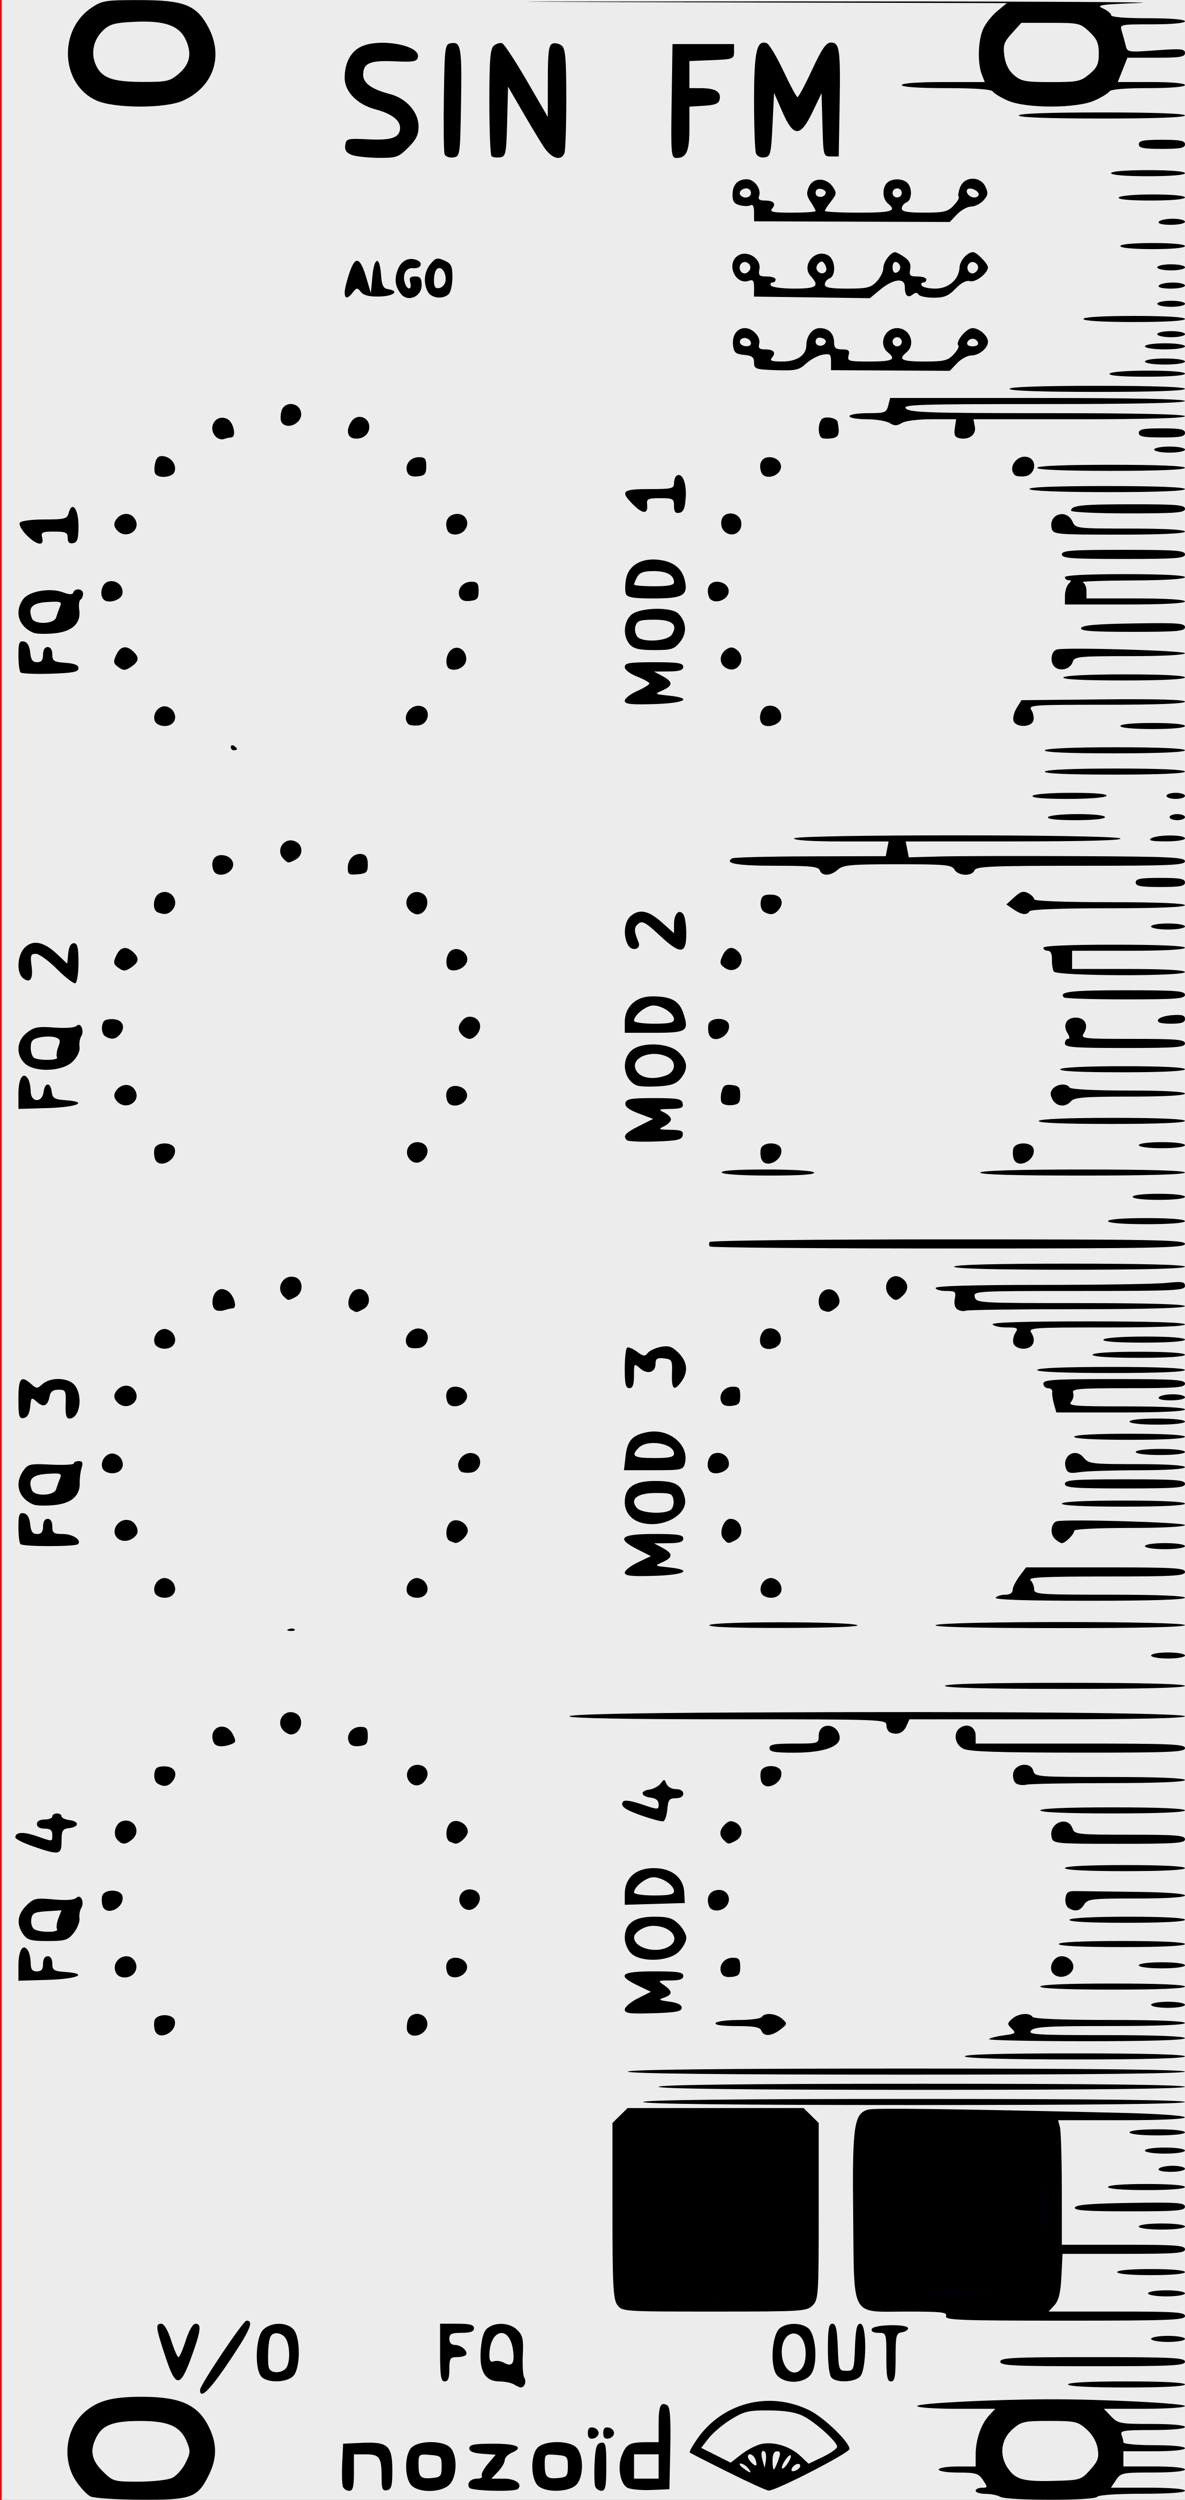 <?xml version="1.0" encoding="UTF-8" standalone="no"?>
<!-- Created with Inkscape (http://www.inkscape.org/) -->

<svg
   xmlns:dc="http://purl.org/dc/elements/1.1/"
   xmlns:cc="http://creativecommons.org/ns#"
   xmlns:rdf="http://www.w3.org/1999/02/22-rdf-syntax-ns#"
   xmlns:svg="http://www.w3.org/2000/svg"
   xmlns="http://www.w3.org/2000/svg"
   xmlns:xlink="http://www.w3.org/1999/xlink"
   xmlns:sodipodi="http://sodipodi.sourceforge.net/DTD/sodipodi-0.dtd"
   xmlns:inkscape="http://www.inkscape.org/namespaces/inkscape"
   width="60.96mm"
   height="128.5mm"
   version="1.1"
   viewBox="0 0 60.96 128.5"
   id="svg16"
   sodipodi:docname="nozori_84_SIN_FM.svg"
   inkscape:version="0.92.3 (2405546, 2018-03-11)">
  <rect x="0" y="0" width="60.96" height="128.5" fill="#333333" stroke="none"/>
  <defs
     id="defs20">
    <linearGradient
       inkscape:collect="always"
       id="linearGradient4556">
      <stop
         style="stop-color:#000000;stop-opacity:1;"
         offset="0"
         id="stop4552" />
      <stop
         style="stop-color:#000000;stop-opacity:0;"
         offset="1"
         id="stop4554" />
    </linearGradient>
    <radialGradient
       inkscape:collect="always"
       xlink:href="#linearGradient4556"
       id="radialGradient4560"
       cx="30.633"
       cy="14.416"
       fx="30.633"
       fy="14.416"
       r="3.506"
       gradientTransform="matrix(1,0,0,0.975,0,0.358)"
       gradientUnits="userSpaceOnUse" />
  </defs>
  <sodipodi:namedview
     pagecolor="#ffffff"
     bordercolor="#666666"
     borderopacity="1"
     objecttolerance="10"
     gridtolerance="10"
     guidetolerance="10"
     inkscape:pageopacity="0"
     inkscape:pageshadow="2"
     inkscape:window-width="1920"
     inkscape:window-height="996"
     id="namedview18"
     showgrid="false"
     inkscape:zoom="1.4142136"
     inkscape:cx="-89.612209"
     inkscape:cy="242.27855"
     inkscape:window-x="0"
     inkscape:window-y="27"
     inkscape:window-maximized="1"
     inkscape:current-layer="layer18" />
  <g
     inkscape:groupmode="layer"
     id="layer3"
     inkscape:label="bg uniform"
     style="display:inline">
    <rect
       style="fill:#ececec;fill-opacity:1;fill-rule:nonzero;stroke:#f60000;stroke-width:0.247;stroke-opacity:1"
       id="rect48"
       width="61.164"
       height="128.89"
       x="-0.036"
       y="-0.142" />
    <rect
       style="fill:#000000;fill-opacity:1;fill-rule:nonzero;stroke:#00000a;stroke-width:0.265;stroke-opacity:1"
       id="rect1206"
       width="9.482"
       height="9.163"
       x="32.081"
       y="108.987" />
    <rect
       style="fill:#000000;fill-opacity:1;fill-rule:nonzero;stroke:#00000a;stroke-width:0.3;stroke-opacity:1"
       id="rect1208"
       width="9.035"
       height="8.956"
       x="44.699"
       y="109.009"
       ry="0" />
  </g>
  <g
     inkscape:groupmode="layer"
     id="layer18"
     inkscape:label="SIN_FM"
     style="display:inline">
    <path
       style="fill:#000000;stroke-width:0.157"
       d="m 4.657,128.321 c -0.181,-0.086 -0.519,-0.447 -0.752,-0.801 -0.744,-1.131 -0.515,-2.738 0.51,-3.588 0.666,-0.553 1.418,-0.74 2.946,-0.733 1.979,0.009 2.864,0.431 3.423,1.632 0.382,0.821 0.372,1.545 -0.032,2.37 -0.584,1.19 -0.884,1.301 -3.494,1.289 -1.249,-0.006 -2.419,-0.081 -2.6,-0.168 z m 4.208,-0.957 c 0.218,-0.107 0.524,-0.452 0.68,-0.766 0.257,-0.518 0.262,-0.624 0.052,-1.12 -0.326,-0.768 -0.943,-1.037 -2.379,-1.037 -1.371,0 -1.927,0.199 -2.244,0.803 -0.368,0.701 -0.28,1.204 0.313,1.788 0.527,0.519 0.567,0.531 1.86,0.529 0.731,-0.001 1.499,-0.089 1.718,-0.196 z m 42.593,0.979 c -0.131,-0.083 -0.469,-0.152 -0.752,-0.154 -0.283,-0.001 -0.515,-0.073 -0.515,-0.159 0,-0.086 0.144,-0.156 0.32,-0.156 0.305,0 0.308,-0.018 0.061,-0.39 -0.232,-0.349 -0.367,-0.39 -1.27,-0.39 -0.568,0 -1.011,-0.068 -1.011,-0.156 0,-0.087 0.422,-0.156 0.95,-0.156 h 0.95 v -0.601 c 0,-0.766 0.271,-1.565 0.683,-2.014 l 0.322,-0.351 h -2.007 c -1.106,0 -2.007,-0.064 -2.007,-0.143 0,-0.141 3.911,-0.34 6.809,-0.346 2.74,-0.006 6.967,0.206 6.967,0.348 0,0.077 -0.939,0.14 -2.086,0.14 h -2.086 l 0.372,0.39 c 0.352,0.37 0.462,0.39 2.086,0.39 1.037,0 1.714,0.062 1.714,0.156 0,0.094 -0.665,0.156 -1.68,0.156 -1.466,0 -1.667,0.031 -1.583,0.247 0.053,0.136 0.096,0.311 0.096,0.39 0,0.079 0.713,0.143 1.583,0.143 0.95,0 1.583,0.062 1.583,0.156 0,0.094 -0.633,0.156 -1.583,0.156 h -1.583 v 0.39 0.39 h 1.583 c 0.95,0 1.583,0.062 1.583,0.156 0,0.094 -0.654,0.156 -1.644,0.156 -1.579,0 -1.655,0.015 -1.904,0.39 l -0.259,0.39 h 1.904 c 1.164,0 1.904,0.061 1.904,0.156 0,0.097 -0.841,0.156 -2.207,0.156 -1.301,0 -2.248,0.064 -2.305,0.156 -0.127,0.203 -4.669,0.203 -4.988,0 z m 4.622,-1.388 c 0.404,-0.446 0.465,-0.617 0.388,-1.093 -0.057,-0.354 -0.27,-0.724 -0.574,-0.993 -0.451,-0.401 -0.577,-0.429 -1.903,-0.429 -1.329,0 -1.452,0.028 -1.912,0.434 -0.583,0.514 -0.684,1.319 -0.247,1.976 0.399,0.6 0.796,0.713 2.37,0.672 1.371,-0.036 1.408,-0.047 1.878,-0.565 z m -38.441,0.864 c -0.045,-0.116 -0.061,-0.661 -0.035,-1.21 l 0.048,-0.998 0.95,-0.045 c 1.35,-0.065 1.578,0.136 1.581,1.394 0.002,0.815 -0.046,0.996 -0.275,1.04 -0.231,0.045 -0.277,-0.062 -0.277,-0.647 0,-1.046 -0.101,-1.195 -0.809,-1.195 h -0.616 v 0.937 c 0,0.737 -0.052,0.937 -0.242,0.937 -0.133,0 -0.28,-0.095 -0.325,-0.212 z m 3.521,-0.074 c -0.369,-0.402 -0.352,-1.616 0.028,-1.954 0.408,-0.364 1.639,-0.347 1.982,0.027 0.377,0.411 0.345,1.506 -0.055,1.9 -0.421,0.416 -1.583,0.431 -1.955,0.027 z m 1.559,-0.964 c 0,-0.519 -0.03,-0.549 -0.594,-0.595 -0.579,-0.047 -0.594,-0.035 -0.594,0.481 0,0.661 0.104,0.765 0.707,0.706 0.435,-0.042 0.481,-0.099 0.481,-0.593 z m 1.425,1.093 c -0.148,-0.236 0.058,-0.468 0.415,-0.468 0.174,0 0.276,-0.064 0.227,-0.143 -0.049,-0.079 0.092,-0.355 0.313,-0.615 l 0.403,-0.472 -0.679,-0.048 c -0.476,-0.034 -0.679,-0.118 -0.679,-0.283 0,-0.188 0.242,-0.234 1.227,-0.234 1.241,0 1.61,0.181 0.95,0.466 -0.196,0.085 -0.356,0.256 -0.356,0.38 0,0.124 -0.155,0.389 -0.344,0.588 l -0.344,0.361 h 0.644 c 0.598,0 0.976,0.279 0.72,0.531 -0.161,0.159 -2.392,0.103 -2.496,-0.063 z m 3.508,-0.129 c -0.369,-0.402 -0.352,-1.616 0.028,-1.954 0.408,-0.364 1.639,-0.347 1.982,0.027 0.409,0.446 0.354,1.663 -0.09,1.97 -0.493,0.341 -1.59,0.316 -1.919,-0.043 z m 1.559,-0.964 c 0,-0.519 -0.03,-0.549 -0.594,-0.595 -0.579,-0.047 -0.594,-0.035 -0.594,0.481 0,0.661 0.104,0.765 0.707,0.706 0.435,-0.042 0.481,-0.099 0.481,-0.593 z m 1.412,1.037 c -0.045,-0.116 -0.061,-0.66 -0.035,-1.208 0.038,-0.803 0.102,-1.007 0.325,-1.049 0.245,-0.046 0.277,0.092 0.277,1.208 0,1.028 -0.045,1.261 -0.242,1.261 -0.133,0 -0.28,-0.095 -0.325,-0.212 z m 1.642,0.05 c -0.36,-0.212 -0.506,-1.056 -0.284,-1.633 0.23,-0.597 0.409,-0.699 1.228,-0.702 l 0.673,-0.002 v -0.928 c 0,-0.949 0.104,-1.172 0.448,-0.963 0.143,0.087 0.183,0.682 0.151,2.215 l -0.044,2.096 -0.95,0.038 c -0.523,0.021 -1.072,-0.034 -1.221,-0.121 z m 1.617,-1.088 v -0.625 h -0.633 -0.633 v 0.625 0.625 h 0.633 0.633 z m 3.563,0.286 c -1.045,-0.521 -1.928,-0.972 -1.963,-1.004 -0.035,-0.032 0.143,-0.352 0.396,-0.711 1.31,-1.866 3.713,-2.471 5.77,-1.453 0.746,0.369 2.052,1.631 2.052,1.983 0,0.203 -3.793,2.154 -4.158,2.139 -0.108,-0.004 -1.051,-0.434 -2.096,-0.955 z m 1.029,-0.208 c -0.108,-0.129 -0.277,-0.232 -0.376,-0.229 -0.098,0.003 -0.04,0.108 0.129,0.234 0.395,0.294 0.497,0.292 0.247,-0.005 z m 2.692,-0.108 c 0,-0.205 -0.36,-0.077 -0.439,0.157 -0.039,0.114 0.034,0.149 0.188,0.091 0.138,-0.052 0.251,-0.163 0.251,-0.247 z m -1.132,-0.283 c 0.134,-0.38 0.122,-0.468 -0.064,-0.468 -0.149,0 -0.229,0.164 -0.229,0.468 0,0.258 0.029,0.468 0.064,0.468 0.035,0 0.138,-0.211 0.229,-0.468 z m 0.652,-0.225 c -0.003,-0.091 -0.11,-0.029 -0.238,0.138 -0.128,0.167 -0.23,0.377 -0.227,0.468 0.003,0.091 0.11,0.029 0.238,-0.138 0.128,-0.167 0.23,-0.377 0.227,-0.468 z m -1.829,0.169 c -0.102,-0.262 -0.383,-0.358 -0.383,-0.132 0,0.152 0.353,0.516 0.429,0.441 0.03,-0.029 0.009,-0.169 -0.046,-0.31 z m 0.501,-0.374 c -0.172,-0.17 -0.238,0.052 -0.129,0.437 l 0.109,0.384 0.056,-0.365 c 0.031,-0.201 0.014,-0.406 -0.036,-0.455 z m -0.171,-0.416 c 0.641,-0.128 1.468,0.129 1.985,0.617 l 0.425,0.402 0.734,-0.352 c 0.404,-0.194 0.734,-0.429 0.734,-0.523 0,-0.253 -1.103,-1.25 -1.742,-1.575 -0.384,-0.195 -0.922,-0.284 -1.754,-0.29 -1.066,-0.008 -1.284,0.043 -1.962,0.46 -0.419,0.258 -0.936,0.692 -1.149,0.966 l -0.387,0.498 0.759,0.38 0.759,0.38 0.56,-0.434 c 0.308,-0.239 0.774,-0.477 1.035,-0.529 z m -8.946,-0.559 c 0,-0.235 0.083,-0.319 0.277,-0.283 0.152,0.029 0.277,0.156 0.277,0.283 0,0.126 -0.125,0.254 -0.277,0.283 -0.194,0.037 -0.277,-0.047 -0.277,-0.283 z m 0.792,0 c 0,-0.235 0.083,-0.319 0.277,-0.283 0.152,0.029 0.277,0.156 0.277,0.283 0,0.126 -0.125,0.254 -0.277,0.283 -0.194,0.037 -0.277,-0.047 -0.277,-0.283 z m -20.742,-2.218 c 0,-0.247 2.222,-3.559 2.387,-3.559 0.394,0 0.197,0.474 -0.838,2.019 -1.043,1.557 -1.549,2.059 -1.549,1.54 z m 16.151,-0.28 c -0.131,-0.083 -0.467,-0.152 -0.748,-0.154 -0.747,-0.004 -1.053,-0.536 -0.958,-1.667 0.052,-0.615 0.162,-0.944 0.366,-1.091 0.43,-0.31 1.135,-0.257 1.512,0.115 0.277,0.273 0.322,0.481 0.281,1.288 -0.027,0.529 0.007,1.05 0.075,1.157 0.127,0.2 0.015,0.509 -0.181,0.505 -0.06,-0.001 -0.216,-0.07 -0.347,-0.154 z m -0.049,-1.76 c -0.181,-1.334 -1.218,-1.094 -1.218,0.282 0,0.262 0.069,0.349 0.228,0.289 0.125,-0.047 0.355,-0.016 0.511,0.07 0.431,0.238 0.572,0.049 0.479,-0.641 z m 28.55,1.76 c 0,-0.099 1.108,-0.156 3.008,-0.156 1.9,0 3.008,0.058 3.008,0.156 0,0.099 -1.108,0.156 -3.008,0.156 -1.9,0 -3.008,-0.058 -3.008,-0.156 z M 8.503,121.118 c -0.494,-1.497 -0.516,-1.674 -0.201,-1.674 0.139,0 0.337,0.338 0.504,0.859 0.151,0.472 0.32,0.859 0.375,0.859 0.055,0 0.224,-0.386 0.375,-0.859 0.167,-0.521 0.365,-0.859 0.504,-0.859 0.321,0 0.275,0.368 -0.216,1.716 -0.581,1.597 -0.802,1.59 -1.341,-0.042 z m 4.933,1.034 c -0.341,-0.405 -0.285,-1.977 0.084,-2.38 0.379,-0.413 1.213,-0.436 1.574,-0.043 0.383,0.418 0.365,2.073 -0.028,2.423 -0.377,0.336 -1.348,0.336 -1.631,1.6e-4 z m 1.255,-0.398 c 0.254,-0.25 0.242,-1.244 -0.018,-1.595 -0.115,-0.155 -0.346,-0.255 -0.515,-0.224 -0.244,0.046 -0.316,0.212 -0.355,0.817 -0.027,0.418 -0.011,0.856 0.035,0.974 0.103,0.265 0.597,0.281 0.854,0.028 z m 7.949,-0.828 v -1.483 h 0.871 c 0.669,0 0.871,0.054 0.871,0.234 0,0.169 -0.176,0.234 -0.633,0.234 -0.528,0 -0.633,0.052 -0.633,0.312 0,0.201 0.106,0.312 0.297,0.312 0.33,0 0.708,0.361 0.546,0.522 -0.057,0.057 -0.27,0.103 -0.474,0.103 -0.325,0 -0.369,0.074 -0.369,0.625 0,0.451 -0.066,0.625 -0.238,0.625 -0.194,0 -0.238,-0.269 -0.238,-1.483 z m 17.343,1.177 c -0.39,-0.425 -0.282,-2.131 0.156,-2.447 0.378,-0.272 1.041,-0.273 1.417,-0.002 0.419,0.302 0.535,1.829 0.18,2.364 -0.335,0.505 -1.323,0.553 -1.752,0.086 z m 1.364,-0.54 c 0.097,-0.211 0.129,-0.622 0.07,-0.928 -0.201,-1.056 -1.202,-0.844 -1.202,0.254 0,0.986 0.774,1.448 1.132,0.674 z m 1.433,0.659 c -0.117,-0.116 -0.19,-0.684 -0.19,-1.483 0,-1.031 0.047,-1.296 0.231,-1.296 0.178,0 0.241,0.275 0.277,1.21 0.045,1.174 0.058,1.21 0.442,1.21 0.384,0 0.397,-0.036 0.442,-1.21 0.036,-0.935 0.099,-1.21 0.277,-1.21 0.345,0 0.329,2.379 -0.018,2.721 -0.294,0.29 -1.19,0.325 -1.461,0.058 z m 2.818,-1.062 c 0,-1.239 -0.003,-1.249 -0.409,-1.249 -0.257,0 -0.384,-0.073 -0.343,-0.195 0.08,-0.237 1.857,-0.274 1.867,-0.039 0.004,0.086 -0.139,0.179 -0.317,0.206 -0.294,0.045 -0.323,0.162 -0.323,1.288 0,0.997 -0.046,1.238 -0.238,1.238 -0.191,0 -0.238,-0.243 -0.238,-1.249 z m 5.859,0.234 c 0,-0.203 0.633,-0.234 4.75,-0.234 4.117,0 4.75,0.031 4.75,0.234 0,0.203 -0.633,0.234 -4.75,0.234 -4.117,0 -4.75,-0.031 -4.75,-0.234 z m 7.759,-1.171 c 0,-0.086 0.392,-0.156 0.871,-0.156 0.479,0 0.871,0.07 0.871,0.156 0,0.086 -0.392,0.156 -0.871,0.156 -0.479,0 -0.871,-0.07 -0.871,-0.156 z m -10.551,-1.171 c 0.078,-0.201 -0.208,-0.234 -2.017,-0.234 -2.933,0 -2.7,0.417 -2.758,-4.923 -0.051,-4.655 0.039,-5.276 0.788,-5.462 0.342,-0.085 4.357,-0.033 12.757,0.165 4.548,0.107 4.735,0.384 0.259,0.384 h -3.264 l 0.095,0.351 c 0.053,0.193 0.096,1.634 0.098,3.201 l 0.002,2.849 h 3.167 c 2.709,0 3.167,0.034 3.167,0.234 0,0.2 -0.456,0.234 -3.149,0.234 h -3.149 l -0.059,1.157 c -0.044,0.857 -0.137,1.242 -0.359,1.483 l -0.299,0.326 h 3.508 c 3.013,0 3.508,0.033 3.508,0.234 0,0.204 -0.794,0.234 -6.192,0.234 -5.439,0 -6.181,-0.029 -6.101,-0.234 z m 2.007,-1.191 c 1.005,-0.297 2.074,-1.215 2.604,-2.237 1.144,-2.206 0.212,-4.85 -2.106,-5.972 -2.205,-1.068 -4.828,-0.181 -5.989,2.026 -0.351,0.667 -0.47,2.55 -0.211,3.333 0.43,1.3 1.418,2.31 2.76,2.82 0.628,0.238 2.185,0.255 2.943,0.031 z m -18.919,0.61 c -0.209,-0.295 -0.246,-1.027 -0.246,-4.847 v -4.5 l 0.389,-0.383 0.389,-0.383 h 4.527 4.527 l 0.389,0.383 0.389,0.383 v 4.535 c 0,4.327 -0.015,4.549 -0.317,4.847 -0.303,0.298 -0.528,0.312 -5.058,0.312 -4.72,0 -4.742,-0.002 -4.988,-0.347 z m 6.651,-0.695 c 1.158,-0.389 2.346,-1.621 2.691,-2.79 0.992,-3.364 -2.168,-6.59 -5.516,-5.631 -1.268,0.363 -2.147,1.087 -2.781,2.288 -0.495,0.939 -0.527,1.088 -0.463,2.179 0.08,1.357 0.425,2.132 1.335,2.997 1.234,1.173 3.018,1.533 4.734,0.957 z m 20.653,0.106 c 0,-0.087 0.422,-0.156 0.95,-0.156 0.528,0 0.95,0.069 0.95,0.156 0,0.087 -0.422,0.156 -0.95,0.156 -0.528,0 -0.95,-0.069 -0.95,-0.156 z m -1.583,-1.093 c 0,-0.095 0.686,-0.156 1.742,-0.156 1.056,0 1.742,0.061 1.742,0.156 0,0.095 -0.686,0.156 -1.742,0.156 -1.056,0 -1.742,-0.061 -1.742,-0.156 z m 1.108,-2.342 c 0,-0.09 0.501,-0.156 1.188,-0.156 0.686,0 1.188,0.066 1.188,0.156 0,0.09 -0.501,0.156 -1.188,0.156 -0.686,0 -1.188,-0.066 -1.188,-0.156 z m -3.286,-0.976 c 0.049,-0.144 0.798,-0.206 2.863,-0.238 2.419,-0.037 2.797,-0.01 2.797,0.195 0,0.204 -0.404,0.238 -2.863,0.238 -2.22,0 -2.849,-0.044 -2.797,-0.195 z m 1.702,-1.054 c 0,-0.096 0.765,-0.156 1.979,-0.156 1.214,0 1.979,0.06 1.979,0.156 0,0.096 -0.765,0.156 -1.979,0.156 -1.214,0 -1.979,-0.06 -1.979,-0.156 z m 2.613,-0.937 c 0.054,-0.086 0.379,-0.156 0.722,-0.156 0.343,0 0.624,0.07 0.624,0.156 0,0.086 -0.325,0.156 -0.722,0.156 -0.441,0 -0.684,-0.061 -0.624,-0.156 z m -0.713,-0.937 c 0,-0.088 0.449,-0.156 1.029,-0.156 0.581,0 1.029,0.068 1.029,0.156 0,0.088 -0.449,0.156 -1.029,0.156 -0.581,0 -1.029,-0.068 -1.029,-0.156 z m -0.792,-0.937 c 0,-0.092 0.581,-0.156 1.425,-0.156 0.844,0 1.425,0.064 1.425,0.156 0,0.092 -0.581,0.156 -1.425,0.156 -0.844,0 -1.425,-0.064 -1.425,-0.156 z m -25.018,-1.561 c 0,-0.103 4.75,-0.156 13.934,-0.156 9.184,0 13.934,0.053 13.934,0.156 0,0.103 -4.75,0.156 -13.934,0.156 -9.184,0 -13.934,-0.053 -13.934,-0.156 z m 0.792,-0.781 c 0,-0.103 4.618,-0.156 13.538,-0.156 8.92,0 13.538,0.053 13.538,0.156 0,0.103 -4.618,0.156 -13.538,0.156 -8.92,0 -13.538,-0.053 -13.538,-0.156 z m -1.583,-0.781 c 0,-0.103 4.882,-0.156 14.33,-0.156 9.448,0 14.33,0.053 14.33,0.156 0,0.103 -4.882,0.156 -14.33,0.156 -9.448,0 -14.33,-0.053 -14.33,-0.156 z m 17.338,-0.781 c -0.065,-0.103 1.846,-0.156 5.612,-0.156 3.701,0 5.71,0.055 5.71,0.156 0,0.101 -1.976,0.156 -5.612,0.156 -3.57,0 -5.647,-0.057 -5.71,-0.156 z m 1.243,-0.888 c 0.06,-0.059 0.405,-0.147 0.768,-0.195 0.61,-0.082 0.64,-0.107 0.4,-0.343 -0.24,-0.236 -0.238,-0.274 0.023,-0.507 0.316,-0.282 0.899,-0.335 1.049,-0.096 0.061,0.097 1.559,0.156 3.968,0.156 2.474,0 3.87,0.056 3.87,0.156 0,0.1 -1.392,0.156 -3.86,0.156 -3.238,0 -3.892,0.038 -4.057,0.234 -0.174,0.207 0.272,0.234 3.86,0.234 2.599,0 4.057,0.056 4.057,0.156 0,0.101 -1.803,0.156 -5.093,0.156 -2.801,0 -5.044,-0.048 -4.985,-0.107 z M 7.975,104.386 c -0.048,-0.124 -0.063,-0.352 -0.032,-0.507 0.077,-0.394 0.974,-0.395 1.051,-0.002 0.114,0.582 -0.811,1.044 -1.019,0.509 z m 12.997,0.06 c -0.057,-0.091 -0.059,-0.341 -0.004,-0.556 0.138,-0.542 0.933,-0.48 1.013,0.079 0.077,0.534 -0.733,0.917 -1.009,0.477 z m 18.193,-0.069 c -0.07,-0.179 -0.368,-0.234 -1.271,-0.234 -0.746,0 -1.144,-0.057 -1.082,-0.156 0.054,-0.086 0.588,-0.156 1.188,-0.156 0.599,0 1.134,-0.07 1.188,-0.156 0.15,-0.24 0.734,-0.185 1.052,0.098 0.273,0.244 0.269,0.267 -0.092,0.546 -0.454,0.352 -0.858,0.376 -0.982,0.058 z m -7.024,-1.084 c 0,-0.13 0.302,-0.389 0.671,-0.575 l 0.671,-0.338 -0.671,-0.321 c -1.111,-0.531 -0.886,-0.728 0.833,-0.728 1.232,0 1.504,0.043 1.504,0.234 0,0.171 -0.18,0.234 -0.669,0.234 -0.65,0 -0.659,0.007 -0.317,0.243 0.446,0.308 0.445,0.484 -0.004,0.639 -0.307,0.106 -0.269,0.134 0.277,0.206 0.42,0.055 0.633,0.162 0.633,0.317 0,0.188 -0.289,0.243 -1.465,0.279 -1.224,0.037 -1.465,0.006 -1.465,-0.192 z m 27.076,-0.243 c 0,-0.086 0.392,-0.156 0.871,-0.156 0.479,0 0.871,0.07 0.871,0.156 0,0.086 -0.392,0.156 -0.871,0.156 -0.479,0 -0.871,-0.07 -0.871,-0.156 z m -5.7,-0.937 c 0,-0.1 1.346,-0.156 3.721,-0.156 2.375,0 3.721,0.057 3.721,0.156 0,0.1 -1.346,0.156 -3.721,0.156 -2.375,0 -3.721,-0.057 -3.721,-0.156 z M 0.948,101.035 c 0,-0.789 0.239,-1.168 0.49,-0.776 0.076,0.118 0.139,0.408 0.141,0.645 0.002,0.324 0.08,0.429 0.319,0.429 0.232,0 0.317,-0.104 0.317,-0.39 0,-0.243 0.09,-0.39 0.238,-0.39 0.146,0 0.238,0.146 0.238,0.381 0,0.337 0.078,0.387 0.673,0.429 1.231,0.088 0.62,0.36 -0.91,0.405 l -1.505,0.045 z m 4.985,0.29 c -0.205,-0.635 0.684,-1.079 1.01,-0.504 0.217,0.382 -0.066,0.824 -0.528,0.824 -0.244,0 -0.417,-0.115 -0.483,-0.32 z m 17.085,0.095 c -0.169,-0.433 0.011,-0.79 0.399,-0.79 0.499,0 0.782,0.433 0.501,0.768 -0.26,0.309 -0.784,0.322 -0.9,0.022 z m 14.084,-0.02 c -0.148,-0.38 0.155,-0.77 0.598,-0.77 0.315,0 0.379,0.079 0.379,0.468 0,0.395 -0.068,0.476 -0.436,0.518 -0.297,0.034 -0.469,-0.035 -0.54,-0.216 z m 17.062,0.028 c -0.255,-0.304 0.036,-0.876 0.446,-0.876 0.434,0 0.746,0.434 0.543,0.755 -0.22,0.346 -0.746,0.41 -0.989,0.122 z m 4.419,-0.408 c 0,-0.09 0.501,-0.156 1.188,-0.156 0.686,0 1.188,0.066 1.188,0.156 0,0.09 -0.501,0.156 -1.188,0.156 -0.686,0 -1.188,-0.066 -1.188,-0.156 z M 32.457,100.396 c -0.176,-0.173 -0.317,-0.52 -0.317,-0.781 0,-0.745 0.481,-1.093 1.511,-1.093 0.721,0 0.948,0.068 1.267,0.383 0.214,0.211 0.389,0.53 0.389,0.71 0,0.18 -0.175,0.499 -0.389,0.71 -0.52,0.513 -1.971,0.555 -2.461,0.071 z m 1.91,-0.318 c 0.702,-0.37 0.187,-1.087 -0.78,-1.087 -0.432,0 -0.975,0.335 -0.969,0.597 0.012,0.537 1.089,0.839 1.75,0.491 z M 54.466,99.927 c 0,-0.099 1.188,-0.156 3.246,-0.156 2.058,0 3.246,0.057 3.246,0.156 0,0.099 -1.188,0.156 -3.246,0.156 -2.058,0 -3.246,-0.057 -3.246,-0.156 z M 1.194,99.424 C 0.835,98.919 0.891,98.407 1.358,97.947 c 0.38,-0.374 0.484,-0.398 1.402,-0.313 0.638,0.059 1.054,0.029 1.168,-0.083 0.225,-0.222 0.435,0.234 0.246,0.534 -0.07,0.111 -0.109,0.347 -0.086,0.524 0.023,0.177 -0.109,0.51 -0.293,0.742 -0.302,0.378 -0.437,0.421 -1.344,0.421 -0.863,0 -1.044,-0.05 -1.255,-0.347 z M 2.935,99.16 C 2.886,99.081 2.917,98.832 3.004,98.605 l 0.159,-0.412 -0.751,0.048 c -0.655,0.041 -0.758,0.095 -0.805,0.42 -0.029,0.205 0.042,0.432 0.158,0.505 0.286,0.179 1.283,0.174 1.17,-0.006 z m 52.085,-0.482 c 0.06,-0.095 1.242,-0.156 3.018,-0.156 1.841,0 2.92,0.058 2.92,0.156 0,0.099 -1.111,0.156 -3.018,0.156 -1.972,0 -2.984,-0.054 -2.92,-0.156 z M 5.284,97.985 C 5.235,97.861 5.221,97.633 5.251,97.478 c 0.077,-0.394 0.974,-0.395 1.051,-0.002 0.114,0.582 -0.811,1.044 -1.019,0.509 z m 18.477,0.005 c -0.299,-0.355 -0.061,-0.873 0.4,-0.873 0.446,0 0.666,0.391 0.428,0.763 -0.219,0.343 -0.59,0.392 -0.828,0.11 z m 12.716,-0.005 c -0.17,-0.438 0.015,-0.789 0.442,-0.838 0.489,-0.056 0.76,0.458 0.441,0.836 -0.245,0.292 -0.77,0.293 -0.883,0.002 z m 18.491,0.088 c -0.116,-0.073 -0.188,-0.3 -0.158,-0.505 0.042,-0.293 0.147,-0.371 0.489,-0.363 0.239,0.005 1.611,0.023 3.048,0.039 1.616,0.018 2.613,0.089 2.613,0.185 0,0.097 -0.937,0.156 -2.495,0.156 -2.324,0 -2.509,0.021 -2.693,0.312 -0.211,0.334 -0.462,0.388 -0.803,0.175 z M 32.14,97.35 c 0,-0.82 0.567,-1.326 1.488,-1.326 0.929,0 1.533,0.481 1.572,1.251 l 0.027,0.544 -1.544,0.045 -1.544,0.045 z m 2.533,-0.146 c 0,-0.3 -0.615,-0.711 -1.064,-0.711 -0.365,0 -0.994,0.494 -0.994,0.781 0,0.088 0.449,0.156 1.029,0.156 0.791,0 1.029,-0.052 1.029,-0.225 z m 20.109,-1.18 c 0,-0.099 1.135,-0.156 3.088,-0.156 1.953,0 3.088,0.057 3.088,0.156 0,0.099 -1.135,0.156 -3.088,0.156 -1.953,0 -3.088,-0.057 -3.088,-0.156 z M 1.7,94.906 c -0.501,-0.172 -0.91,-0.38 -0.91,-0.461 0,-0.279 0.41,-0.303 1.096,-0.065 0.85,0.296 0.804,0.3 0.804,-0.074 0,-0.229 -0.106,-0.312 -0.396,-0.312 -0.246,0 -0.396,-0.088 -0.396,-0.234 0,-0.146 0.15,-0.234 0.396,-0.234 0.218,0 0.396,-0.07 0.396,-0.156 0,-0.086 0.107,-0.156 0.238,-0.156 0.131,0 0.238,0.066 0.238,0.146 0,0.08 0.18,0.168 0.401,0.195 0.519,0.064 0.519,0.347 0,0.411 -0.352,0.043 -0.401,0.124 -0.401,0.664 0,0.724 -0.105,0.744 -1.465,0.277 z M 6.021,94.548 C 5.794,94.279 5.931,93.747 6.258,93.623 c 0.598,-0.226 1.034,0.484 0.558,0.909 -0.339,0.303 -0.551,0.307 -0.795,0.016 z M 23.155,94.672 c -0.27,-0.107 -0.25,-0.752 0.029,-0.981 0.306,-0.25 0.881,0.05 0.881,0.46 0,0.244 -0.454,0.664 -0.663,0.612 -0.028,-0.007 -0.139,-0.048 -0.248,-0.091 z m 14.084,-0.084 c -0.258,-0.254 -0.239,-0.523 0.059,-0.816 0.188,-0.185 0.323,-0.205 0.554,-0.084 0.394,0.208 0.393,0.718 -6.33e-4,0.925 -0.382,0.201 -0.382,0.201 -0.612,-0.026 z M 54.104,94.462 c -0.199,-0.751 0.843,-1.188 1.08,-0.453 0.09,0.278 0.281,0.298 2.935,0.298 2.418,0 2.839,0.035 2.839,0.234 0,0.201 -0.482,0.234 -3.386,0.234 -3.255,0 -3.389,-0.012 -3.469,-0.313 z M 33.097,93.356 c -0.959,-0.335 -1.199,-0.505 -1.05,-0.744 0.065,-0.104 0.403,-0.058 0.968,0.134 0.849,0.288 0.868,0.288 0.868,7.8e-4 0,-0.197 -0.132,-0.31 -0.401,-0.343 -0.524,-0.065 -0.579,-0.347 -0.08,-0.416 0.214,-0.03 0.476,-0.17 0.582,-0.312 0.178,-0.239 0.201,-0.237 0.3,0.015 0.061,0.155 0.272,0.273 0.486,0.273 0.231,0 0.379,0.091 0.379,0.234 0,0.144 -0.148,0.234 -0.386,0.234 -0.33,0 -0.393,0.083 -0.435,0.573 -0.027,0.315 -0.12,0.591 -0.207,0.612 -0.087,0.021 -0.547,-0.097 -1.023,-0.263 z m 20.42,-0.299 c 0,-0.1 1.346,-0.156 3.721,-0.156 2.375,0 3.721,0.056 3.721,0.156 0,0.1 -1.346,0.156 -3.721,0.156 -2.375,0 -3.721,-0.056 -3.721,-0.156 z M 8.099,91.671 c -0.116,-0.073 -0.188,-0.3 -0.158,-0.505 0.043,-0.298 0.148,-0.373 0.526,-0.373 0.525,0 0.722,0.396 0.392,0.788 -0.215,0.256 -0.449,0.283 -0.76,0.09 z m 12.97,-0.083 c -0.299,-0.355 -0.061,-0.873 0.4,-0.873 0.446,0 0.666,0.391 0.428,0.763 -0.219,0.343 -0.59,0.392 -0.828,0.11 z m 18.1,-0.005 c -0.048,-0.124 -0.063,-0.352 -0.032,-0.507 0.077,-0.394 0.974,-0.395 1.051,-0.002 0.114,0.582 -0.811,1.044 -1.019,0.509 z m 13.107,0.092 c -0.116,-0.075 -0.188,-0.304 -0.158,-0.509 0.074,-0.513 0.905,-0.633 1.034,-0.15 0.084,0.316 0.173,0.324 3.947,0.324 2.468,0 3.861,0.056 3.861,0.156 0,0.1 -1.413,0.157 -3.919,0.158 -2.155,0.001 -4.061,0.037 -4.236,0.08 -0.174,0.043 -0.412,0.016 -0.528,-0.059 z M 39.582,89.857 c 0,-0.189 0.246,-0.234 1.267,-0.234 1.25,0 1.267,-0.005 1.267,-0.395 0,-0.718 0.967,-0.683 1.077,0.038 0.077,0.507 -0.819,0.825 -2.328,0.825 -1.034,0 -1.282,-0.045 -1.282,-0.234 z m 9.975,0.032 c -0.458,-0.228 -0.537,-0.847 -0.14,-1.094 0.381,-0.237 0.774,-0.018 0.774,0.432 v 0.395 h 5.384 c 4.68,0 5.384,0.031 5.384,0.234 0,0.204 -0.716,0.234 -5.502,0.232 -4.118,-0.002 -5.602,-0.052 -5.898,-0.2 z M 10.984,89.554 c -0.301,-0.774 0.622,-1.143 0.998,-0.4 0.17,0.335 0.159,0.405 -0.074,0.496 -0.457,0.179 -0.831,0.14 -0.923,-0.097 z m 6.959,-0.02 c -0.148,-0.38 0.155,-0.77 0.598,-0.77 0.315,0 0.379,0.079 0.379,0.468 0,0.395 -0.068,0.476 -0.436,0.518 -0.297,0.034 -0.469,-0.035 -0.54,-0.216 z m -3.347,-0.567 c -0.473,-0.466 0.052,-1.196 0.637,-0.887 0.467,0.246 0.256,1.074 -0.273,1.074 -0.096,0 -0.26,-0.084 -0.364,-0.187 z m 31.201,0.086 c -0.109,-0.044 -0.198,-0.215 -0.198,-0.38 0,-0.291 -0.224,-0.299 -8.154,-0.299 -5.236,0 -8.154,-0.055 -8.154,-0.153 0,-0.098 3.07,-0.169 8.511,-0.195 13.291,-0.065 23.157,0.018 23.157,0.194 0,0.1 -2.515,0.155 -7.088,0.155 h -7.088 l -0.156,0.35 c -0.158,0.354 -0.466,0.476 -0.829,0.329 z m 2.811,-2.397 c 0,-0.101 2.164,-0.156 6.175,-0.156 4.011,0 6.175,0.055 6.175,0.156 0,0.101 -2.164,0.156 -6.175,0.156 -4.011,0 -6.175,-0.055 -6.175,-0.156 z m 10.609,-1.561 c 0,-0.086 0.392,-0.156 0.871,-0.156 0.479,0 0.871,0.07 0.871,0.156 0,0.086 -0.392,0.156 -0.871,0.156 -0.479,0 -0.871,-0.07 -0.871,-0.156 z M 14.852,83.739 c 0.114,-0.045 0.251,-0.04 0.303,0.012 0.053,0.052 -0.041,0.089 -0.208,0.082 -0.184,-0.007 -0.222,-0.044 -0.096,-0.094 z m 21.643,-0.206 c 0.121,-0.193 7.144,-0.193 7.6,0 0.188,0.08 -1.306,0.139 -3.691,0.145 -2.634,0.007 -3.974,-0.043 -3.91,-0.145 z m 11.638,0 c 0.328,-0.209 12.825,-0.209 12.825,0 0,0.102 -2.281,0.155 -6.531,0.154 -4.275,-0.002 -6.449,-0.055 -6.294,-0.154 z m 3.088,-1.405 c 0.054,-0.086 0.272,-0.156 0.484,-0.156 0.243,0 0.387,-0.09 0.387,-0.241 0,-0.132 0.156,-0.448 0.346,-0.703 l 0.346,-0.462 h 4.087 c 3.527,0 4.087,0.032 4.087,0.234 0,0.202 -0.558,0.234 -4.069,0.234 -3.165,0 -4.027,0.042 -3.879,0.187 0.105,0.103 0.19,0.314 0.19,0.468 0,0.263 0.249,0.281 3.879,0.281 2.481,0 3.879,0.056 3.879,0.156 0,0.101 -1.745,0.156 -4.918,0.156 -3.238,0 -4.884,-0.053 -4.82,-0.156 z M 7.964,81.873 C 7.833,81.536 8.114,81.113 8.469,81.113 c 0.155,0 0.355,0.113 0.443,0.252 0.242,0.378 0.018,0.763 -0.443,0.763 -0.23,0 -0.449,-0.111 -0.505,-0.255 z m 12.984,0 c -0.131,-0.337 0.15,-0.759 0.505,-0.759 0.155,0 0.355,0.113 0.443,0.252 0.242,0.378 0.018,0.763 -0.443,0.763 -0.23,0 -0.449,-0.111 -0.505,-0.255 z m 18.209,0 c -0.131,-0.337 0.15,-0.759 0.505,-0.759 0.155,0 0.355,0.113 0.443,0.252 0.242,0.378 0.018,0.763 -0.443,0.763 -0.23,0 -0.449,-0.111 -0.505,-0.255 z m -7.016,-1.035 c 0,-0.115 0.302,-0.353 0.671,-0.53 l 0.671,-0.321 -0.671,-0.338 c -1.141,-0.574 -0.905,-0.8 0.833,-0.8 1.232,0 1.504,0.042 1.504,0.234 0,0.174 -0.192,0.236 -0.752,0.24 l -0.752,0.006 0.435,0.233 c 0.55,0.294 0.551,0.491 0.004,0.734 -0.425,0.189 -0.421,0.193 0.321,0.27 1.284,0.133 0.84,0.388 -0.759,0.435 -1.174,0.035 -1.505,-0.001 -1.505,-0.164 z m 26.759,-1.364 c 0,-0.088 0.449,-0.156 1.029,-0.156 0.581,0 1.029,0.068 1.029,0.156 0,0.088 -0.449,0.156 -1.029,0.156 -0.581,0 -1.029,-0.068 -1.029,-0.156 z M 1.053,79.37 C 0.995,79.313 0.948,78.921 0.948,78.5 c 0,-0.645 0.044,-0.758 0.277,-0.714 0.182,0.034 0.294,0.225 0.327,0.558 0.037,0.38 0.126,0.506 0.356,0.506 0.222,0 0.307,-0.108 0.307,-0.39 0,-0.243 0.09,-0.39 0.238,-0.39 0.148,0 0.238,0.147 0.238,0.39 0,0.339 0.07,0.39 0.535,0.39 0.52,0 0.993,0.315 0.783,0.522 -0.137,0.135 -2.817,0.134 -2.954,-0.001 z m 5.043,-0.265 c -0.507,-0.365 0.021,-1.167 0.619,-0.941 0.265,0.1 0.447,0.497 0.321,0.699 -0.203,0.324 -0.661,0.442 -0.939,0.242 z M 23.155,79.215 c -0.27,-0.107 -0.25,-0.752 0.029,-0.981 0.306,-0.25 0.881,0.05 0.881,0.46 0,0.244 -0.454,0.664 -0.663,0.612 -0.028,-0.007 -0.139,-0.048 -0.248,-0.091 z m 14.049,-0.135 c -0.24,-0.285 0.022,-1.01 0.365,-1.01 0.577,0 0.79,0.82 0.283,1.087 -0.394,0.208 -0.409,0.206 -0.648,-0.077 z m 17.051,0.007 c -0.254,-0.251 -0.186,-0.809 0.109,-0.89 0.453,-0.124 6.595,0.054 6.595,0.191 0,0.09 -1.135,0.15 -2.85,0.15 -1.648,0 -2.85,0.061 -2.85,0.145 0,0.182 -0.452,0.636 -0.633,0.636 -0.075,0 -0.241,-0.104 -0.37,-0.231 z M 33.011,78.276 c -0.541,-0.141 -0.871,-0.545 -0.871,-1.065 0,-0.77 0.477,-1.094 1.6,-1.087 1.012,0.006 1.318,0.185 1.488,0.87 0.207,0.835 -1.08,1.58 -2.218,1.282 z m 1.478,-0.656 c 0.116,-0.073 0.188,-0.3 0.158,-0.505 -0.049,-0.34 -0.128,-0.373 -0.907,-0.373 -0.963,0 -1.361,0.312 -0.978,0.768 0.225,0.267 1.36,0.34 1.727,0.11 z M 1.739,77.342 C 0.952,77.028 0.722,76.27 1.205,75.589 c 0.238,-0.335 0.349,-0.359 1.425,-0.305 0.642,0.032 1.167,0.004 1.167,-0.062 0,-0.066 0.115,-0.12 0.256,-0.12 0.193,0 0.229,0.087 0.145,0.351 -0.061,0.193 -0.105,0.536 -0.097,0.762 0.024,0.675 -0.436,1.071 -1.333,1.151 -0.435,0.039 -0.899,0.028 -1.029,-0.025 z m 1.151,-0.796 C 2.934,76.396 3.023,76.146 3.088,75.991 3.193,75.737 3.126,75.713 2.434,75.757 1.645,75.806 1.425,76.039 1.642,76.595 1.773,76.931 2.79,76.892 2.89,76.547 Z m 51.734,0.742 c 0,-0.099 1.161,-0.156 3.167,-0.156 2.006,0 3.167,0.057 3.167,0.156 0,0.099 -1.161,0.156 -3.167,0.156 -2.006,0 -3.167,-0.057 -3.167,-0.156 z m 0.158,-1.015 c 0,-0.2 0.449,-0.234 3.088,-0.234 2.639,0 3.088,0.034 3.088,0.234 0,0.2 -0.449,0.234 -3.088,0.234 -2.639,0 -3.088,-0.034 -3.088,-0.234 z M 5.272,75.471 c -0.131,-0.337 0.15,-0.759 0.505,-0.759 0.155,0 0.355,0.113 0.443,0.252 0.242,0.378 0.018,0.763 -0.443,0.763 -0.23,0 -0.449,-0.111 -0.505,-0.255 z m 18.431,0.159 c -0.39,-0.385 0.133,-1.089 0.68,-0.917 0.505,0.158 0.376,0.92 -0.166,0.982 -0.221,0.025 -0.453,-0.004 -0.515,-0.065 z m 12.825,0 c -0.241,-0.238 -0.108,-0.82 0.211,-0.92 0.416,-0.13 0.813,0.194 0.752,0.613 -0.048,0.328 -0.724,0.544 -0.964,0.307 z m 18.32,-0.117 c -0.257,-0.661 0.453,-1.131 0.895,-0.592 0.263,0.321 0.406,0.338 2.746,0.338 1.54,0 2.468,0.059 2.468,0.156 0,0.097 -0.912,0.157 -2.415,0.158 -1.328,9.37e-4 -2.681,0.045 -3.006,0.098 -0.461,0.075 -0.613,0.04 -0.69,-0.158 z M 32.183,74.839 c 0.092,-0.804 0.352,-1.083 1.147,-1.23 1.1,-0.204 2.141,0.674 1.904,1.605 -0.087,0.341 -0.159,0.357 -1.613,0.357 h -1.522 z m 2.491,-0.121 c 0,-0.526 -1.354,-0.756 -1.81,-0.307 -0.434,0.427 -0.276,0.535 0.78,0.535 0.798,0 1.029,-0.051 1.029,-0.229 z m 23.751,-0.084 c 0,-0.091 0.528,-0.156 1.267,-0.156 0.739,0 1.267,0.065 1.267,0.156 0,0.091 -0.528,0.156 -1.267,0.156 -0.739,0 -1.267,-0.065 -1.267,-0.156 z m -3.167,-0.781 c 0,-0.098 1.056,-0.156 2.85,-0.156 1.795,0 2.85,0.058 2.85,0.156 0,0.098 -1.056,0.156 -2.85,0.156 -1.795,0 -2.85,-0.058 -2.85,-0.156 z m 2.85,-0.781 c 0,-0.093 0.581,-0.156 1.425,-0.156 0.844,0 1.425,0.064 1.425,0.156 0,0.093 -0.581,0.156 -1.425,0.156 -0.844,0 -1.425,-0.064 -1.425,-0.156 z M 0.948,71.913 c 0,-1.087 0.132,-1.24 0.66,-0.768 0.269,0.24 0.31,0.24 0.579,0 0.433,-0.387 1.379,-0.337 1.681,0.089 0.415,0.584 0.219,1.683 -0.299,1.683 -0.158,0 -0.211,-0.204 -0.192,-0.742 0.024,-0.693 -3.483e-4,-0.742 -0.368,-0.742 -0.269,0 -0.412,0.099 -0.451,0.312 -0.094,0.516 -0.31,0.625 -0.645,0.326 C 1.612,71.803 1.602,71.81 1.552,72.315 1.519,72.662 1.409,72.853 1.225,72.888 0.984,72.933 0.948,72.806 0.948,71.913 Z M 54.22,72.175 c -0.067,-0.236 -0.107,-0.517 -0.089,-0.625 0.018,-0.107 -0.077,-0.195 -0.212,-0.195 -0.134,0 -0.244,-0.105 -0.244,-0.234 0,-0.201 0.51,-0.234 3.642,-0.234 3.132,0 3.642,0.033 3.642,0.234 0,0.2 -0.43,0.234 -2.924,0.234 -2.545,0 -2.912,0.031 -2.832,0.236 0.051,0.13 0.004,0.341 -0.104,0.468 -0.172,0.204 0.17,0.232 2.832,0.232 1.913,0 3.028,0.057 3.028,0.156 0,0.099 -1.208,0.156 -3.308,0.156 H 54.342 Z M 6.003,72.045 C 5.853,71.865 5.841,71.726 5.961,71.537 6.198,71.167 6.671,71.118 6.908,71.438 7.348,72.031 6.481,72.612 6.003,72.045 Z m 17.014,0.022 c -0.169,-0.433 0.011,-0.79 0.399,-0.79 0.499,0 0.782,0.433 0.501,0.768 -0.26,0.309 -0.784,0.322 -0.9,0.022 z m 14.084,-0.02 c -0.148,-0.38 0.155,-0.77 0.598,-0.77 0.315,0 0.379,0.079 0.379,0.468 0,0.395 -0.068,0.476 -0.436,0.518 -0.297,0.034 -0.469,-0.035 -0.54,-0.216 z M 59.612,71.824 c 0.054,-0.086 0.379,-0.156 0.722,-0.156 0.343,0 0.624,0.07 0.624,0.156 0,0.086 -0.325,0.156 -0.722,0.156 -0.441,0 -0.684,-0.061 -0.624,-0.156 z M 32.14,70.35 c 0,-0.553 0.055,-1.039 0.123,-1.081 0.068,-0.041 0.296,0.054 0.508,0.211 0.324,0.241 0.411,0.252 0.55,0.068 0.091,-0.12 0.392,-0.262 0.669,-0.316 0.408,-0.079 0.582,-0.021 0.91,0.303 0.463,0.456 0.518,0.968 0.16,1.473 -0.378,0.532 -0.52,0.418 -0.492,-0.395 0.024,-0.7 0.001,-0.744 -0.41,-0.791 -0.353,-0.04 -0.435,0.013 -0.435,0.278 0,0.448 -0.42,0.571 -0.798,0.234 -0.304,-0.271 -0.311,-0.263 -0.311,0.371 0,0.473 -0.065,0.649 -0.238,0.649 -0.187,0 -0.238,-0.216 -0.238,-1.006 z m 21.217,0.069 c 0,-0.1 1.372,-0.156 3.8,-0.156 2.428,0 3.8,0.056 3.8,0.156 0,0.1 -1.372,0.156 -3.8,0.156 -2.428,0 -3.8,-0.056 -3.8,-0.156 z m 2.85,-0.781 c 0,-0.097 0.897,-0.156 2.375,-0.156 1.478,0 2.375,0.059 2.375,0.156 0,0.097 -0.897,0.156 -2.375,0.156 -1.478,0 -2.375,-0.059 -2.375,-0.156 z M 7.964,69.07 c -0.131,-0.337 0.15,-0.759 0.505,-0.759 0.155,0 0.355,0.113 0.443,0.252 0.242,0.378 0.018,0.763 -0.443,0.763 -0.23,0 -0.449,-0.111 -0.505,-0.255 z m 13.048,0.159 c -0.39,-0.385 0.133,-1.089 0.68,-0.917 0.505,0.158 0.376,0.92 -0.166,0.982 -0.221,0.025 -0.453,-0.004 -0.515,-0.065 z m 18.202,-0.007 c -0.24,-0.236 -0.095,-0.815 0.229,-0.916 0.445,-0.139 0.842,0.252 0.7,0.691 -0.103,0.319 -0.69,0.462 -0.929,0.226 z m 12.927,-0.151 c -0.055,-0.14 -0.016,-0.386 0.085,-0.546 0.169,-0.266 0.13,-0.292 -0.441,-0.292 -0.344,0 -0.669,-0.07 -0.723,-0.156 -0.064,-0.103 1.608,-0.156 4.899,-0.156 3.226,0 4.997,0.055 4.997,0.156 0,0.1 -1.452,0.156 -4.039,0.156 -3.904,0 -4.033,0.01 -3.854,0.292 0.262,0.414 0.06,0.801 -0.419,0.801 -0.229,0 -0.449,-0.111 -0.505,-0.255 z m 4.622,-0.214 c 0.057,-0.091 0.952,-0.156 2.147,-0.156 1.26,0 2.049,0.06 2.049,0.156 0,0.096 -0.821,0.156 -2.147,0.156 -1.391,0 -2.112,-0.055 -2.049,-0.156 z M 11.121,67.348 c -0.27,-0.107 -0.25,-0.752 0.029,-0.981 0.163,-0.133 0.315,-0.14 0.535,-0.024 0.335,0.177 0.556,0.896 0.28,0.908 -0.094,0.004 -0.278,0.045 -0.408,0.092 -0.131,0.046 -0.327,0.049 -0.435,0.006 z m 6.945,-0.038 c -0.282,-0.176 -0.117,-0.88 0.238,-1.015 0.601,-0.227 0.959,0.693 0.388,0.995 -0.365,0.193 -0.35,0.192 -0.626,0.02 z m 24.247,0.038 c -0.109,-0.043 -0.198,-0.24 -0.198,-0.437 0,-0.73 0.821,-0.886 1.043,-0.199 0.071,0.221 0.013,0.391 -0.183,0.532 -0.305,0.22 -0.351,0.227 -0.662,0.104 z m 6.945,-0.038 c -0.135,-0.085 -0.189,-0.295 -0.141,-0.545 0.072,-0.373 0.035,-0.407 -0.453,-0.407 -0.293,0 -0.532,-0.07 -0.532,-0.156 0,-0.101 1.919,-0.156 5.439,-0.156 2.992,0 5.877,-0.045 6.413,-0.1 0.838,-0.086 0.973,-0.065 0.973,0.156 0,0.233 -0.501,0.256 -5.448,0.256 -5.37,0 -5.447,0.004 -5.365,0.312 0.081,0.305 0.216,0.312 5.448,0.312 3.471,0 5.365,0.055 5.365,0.156 0,0.101 -1.949,0.156 -5.529,0.156 -3.041,0 -5.624,0.034 -5.74,0.076 -0.116,0.042 -0.31,0.014 -0.43,-0.061 z M 14.596,66.64 c -0.45,-0.444 -0.01,-1.175 0.594,-0.986 0.421,0.132 0.433,0.793 0.018,1.012 -0.382,0.201 -0.382,0.201 -0.612,-0.026 z m 31.193,0 c -0.501,-0.494 0.001,-1.314 0.584,-0.953 0.358,0.222 0.396,0.589 0.094,0.887 -0.307,0.302 -0.426,0.314 -0.677,0.066 z m 3.293,-1.53 c 0,-0.101 2.085,-0.156 5.938,-0.156 3.853,0 5.938,0.055 5.938,0.156 0,0.101 -2.085,0.156 -5.938,0.156 -3.853,0 -5.938,-0.055 -5.938,-0.156 z m -12.557,-1.037 c -0.056,-0.055 -0.063,-0.16 -0.017,-0.234 0.046,-0.074 5.566,-0.134 12.267,-0.134 10.724,0 12.183,0.028 12.183,0.234 0,0.206 -1.457,0.234 -12.166,0.234 -6.691,0 -12.211,-0.045 -12.267,-0.1 z m 20.474,-1.305 c 0,-0.096 0.765,-0.156 1.979,-0.156 1.214,0 1.979,0.06 1.979,0.156 0,0.096 -0.765,0.156 -1.979,0.156 -1.214,0 -1.979,-0.06 -1.979,-0.156 z m 1.267,-1.249 c 0,-0.092 0.554,-0.156 1.346,-0.156 0.792,0 1.346,0.064 1.346,0.156 0,0.092 -0.554,0.156 -1.346,0.156 -0.792,0 -1.346,-0.064 -1.346,-0.156 z M 37.128,60.27 c -0.064,-0.101 0.734,-0.156 2.277,-0.156 1.413,0 2.415,0.063 2.473,0.156 0.064,0.101 -0.734,0.156 -2.277,0.156 -1.413,0 -2.415,-0.063 -2.473,-0.156 z m 13.3,0 c 0.062,-0.099 2.007,-0.156 5.314,-0.156 3.372,0 5.216,0.055 5.216,0.156 0,0.101 -1.877,0.156 -5.314,0.156 -3.502,0 -5.28,-0.053 -5.216,-0.156 z M 7.975,59.576 c -0.048,-0.124 -0.063,-0.352 -0.032,-0.507 0.077,-0.394 0.974,-0.395 1.051,-0.002 0.114,0.582 -0.811,1.044 -1.019,0.509 z m 13.093,0.005 c -0.299,-0.355 -0.061,-0.873 0.4,-0.873 0.446,0 0.666,0.391 0.428,0.763 -0.219,0.343 -0.59,0.392 -0.828,0.11 z m 18.1,-0.005 c -0.048,-0.124 -0.063,-0.352 -0.032,-0.507 0.077,-0.394 0.974,-0.395 1.051,-0.002 0.114,0.582 -0.811,1.044 -1.019,0.509 z m 12.984,0 c -0.048,-0.124 -0.063,-0.352 -0.032,-0.507 0.077,-0.394 0.974,-0.395 1.051,-0.002 0.114,0.582 -0.811,1.044 -1.019,0.509 z m 6.431,-0.712 c 0,-0.09 0.501,-0.156 1.188,-0.156 0.686,0 1.188,0.066 1.188,0.156 0,0.09 -0.501,0.156 -1.188,0.156 -0.686,0 -1.188,-0.066 -1.188,-0.156 z M 32.252,58.61 c -0.224,-0.221 -0.096,-0.372 0.618,-0.73 l 0.73,-0.366 -0.738,-0.278 c -0.52,-0.196 -0.723,-0.354 -0.688,-0.535 0.042,-0.216 0.278,-0.257 1.471,-0.257 1.227,0 1.428,0.037 1.474,0.273 0.044,0.225 -0.068,0.275 -0.631,0.284 -0.609,0.009 -0.645,0.029 -0.328,0.18 0.196,0.093 0.356,0.253 0.356,0.356 0,0.103 -0.16,0.263 -0.356,0.356 -0.317,0.151 -0.28,0.171 0.328,0.18 0.564,0.009 0.675,0.059 0.632,0.284 -0.045,0.23 -0.265,0.28 -1.405,0.318 -0.743,0.025 -1.402,-0.005 -1.463,-0.065 z m 21.185,-0.994 c 0.061,-0.097 1.506,-0.156 3.809,-0.156 2.369,0 3.712,0.056 3.712,0.156 0,0.1 -1.375,0.156 -3.809,0.156 -2.499,0 -3.776,-0.054 -3.712,-0.156 z M 0.948,56.225 c 0,-0.789 0.239,-1.168 0.49,-0.777 0.076,0.118 0.139,0.408 0.141,0.645 0.003,0.584 0.591,0.615 0.665,0.034 0.064,-0.507 0.352,-0.513 0.416,-0.009 0.042,0.333 0.141,0.393 0.713,0.434 1.222,0.088 0.605,0.359 -0.919,0.404 l -1.505,0.045 z M 6.003,56.588 C 5.853,56.408 5.841,56.269 5.961,56.08 6.198,55.71 6.671,55.661 6.908,55.981 7.348,56.573 6.481,57.155 6.003,56.588 Z m 17.014,0.022 c -0.169,-0.433 0.011,-0.79 0.399,-0.79 0.499,0 0.782,0.433 0.501,0.768 -0.26,0.309 -0.784,0.322 -0.9,0.022 z m 14.111,0.069 c -0.06,-0.096 -0.064,-0.35 -0.009,-0.565 0.08,-0.315 0.183,-0.382 0.53,-0.342 0.361,0.041 0.43,0.124 0.43,0.517 0,0.391 -0.07,0.476 -0.42,0.516 -0.231,0.026 -0.47,-0.03 -0.53,-0.126 z m 17.016,-0.166 c -0.13,-0.239 -0.126,-0.38 0.014,-0.546 0.217,-0.258 0.719,-0.298 0.862,-0.068 0.06,0.095 1.242,0.156 3.018,0.156 1.841,0 2.92,0.058 2.92,0.156 0,0.098 -1.049,0.156 -2.831,0.156 -2.323,0 -2.866,0.042 -3.028,0.234 -0.28,0.333 -0.75,0.29 -0.955,-0.088 z M 32.774,55.798 c -0.671,-0.26 -0.848,-1.25 -0.317,-1.774 0.49,-0.484 1.941,-0.442 2.461,0.071 0.463,0.457 0.493,0.861 0.098,1.341 -0.224,0.273 -0.486,0.365 -1.148,0.404 -0.472,0.028 -0.964,0.009 -1.095,-0.042 z m 1.494,-0.521 c 0.487,-0.183 0.542,-0.702 0.1,-0.935 -0.775,-0.409 -1.881,-0.027 -1.685,0.582 0.151,0.469 0.857,0.626 1.585,0.353 z m 20.278,-0.316 c 0.06,-0.096 1.321,-0.156 3.255,-0.156 1.999,0 3.157,0.057 3.157,0.156 0,0.099 -1.191,0.156 -3.255,0.156 -2.13,0 -3.221,-0.054 -3.157,-0.156 z M 1.264,54.649 c -0.463,-0.456 -0.41,-1.154 0.119,-1.567 0.372,-0.291 0.577,-0.329 1.413,-0.264 0.575,0.045 1.045,0.009 1.143,-0.087 0.214,-0.211 0.416,0.258 0.234,0.545 -0.07,0.111 -0.107,0.359 -0.082,0.55 0.027,0.208 -0.115,0.506 -0.354,0.742 -0.531,0.523 -1.976,0.571 -2.472,0.082 z M 2.935,54.35 c -0.049,-0.079 -0.021,-0.321 0.063,-0.538 0.128,-0.331 0.101,-0.411 -0.161,-0.493 -0.172,-0.054 -0.525,-0.052 -0.785,0.004 -0.388,0.084 -0.471,0.181 -0.471,0.545 0,0.244 0.089,0.478 0.198,0.522 0.35,0.139 1.249,0.108 1.156,-0.04 z m 51.848,-0.716 c 0,-0.129 0.072,-0.234 0.16,-0.234 0.098,0 0.089,-0.112 -0.025,-0.292 -0.262,-0.414 -0.06,-0.801 0.419,-0.801 0.479,0 0.682,0.387 0.419,0.801 -0.178,0.28 -0.081,0.292 2.508,0.292 2.288,0 2.693,0.035 2.693,0.234 0,0.2 -0.449,0.234 -3.088,0.234 -2.639,0 -3.088,-0.034 -3.088,-0.234 z M 5.407,53.263 c -0.116,-0.073 -0.188,-0.3 -0.158,-0.505 0.043,-0.298 0.148,-0.373 0.526,-0.373 0.525,0 0.722,0.396 0.392,0.788 -0.215,0.256 -0.449,0.283 -0.76,0.09 z m 18.373,-0.05 c -0.258,-0.254 -0.239,-0.523 0.059,-0.816 0.305,-0.3 0.86,-0.072 0.86,0.353 0,0.31 -0.29,0.65 -0.554,0.65 -0.096,0 -0.26,-0.084 -0.364,-0.187 z m 12.696,-0.038 c -0.048,-0.124 -0.063,-0.352 -0.032,-0.507 0.077,-0.394 0.974,-0.395 1.051,-0.002 0.114,0.582 -0.811,1.044 -1.019,0.509 z m -4.336,-0.641 c 0,-0.781 0.574,-1.32 1.408,-1.32 0.973,0 1.388,0.222 1.6,0.855 0.315,0.941 0.202,1.018 -1.498,1.018 h -1.509 z m 2.533,-0.14 c 0,-0.3 -0.615,-0.711 -1.064,-0.711 -0.365,0 -0.994,0.494 -0.994,0.781 0,0.088 0.449,0.156 1.029,0.156 0.791,0 1.029,-0.052 1.029,-0.225 z m 24.898,0.03 c 0.036,-0.107 0.362,-0.217 0.726,-0.243 0.513,-0.037 0.661,0.006 0.661,0.195 0,0.185 -0.174,0.243 -0.726,0.243 -0.51,0 -0.706,-0.058 -0.661,-0.195 z m -4.837,-1.154 c -0.297,-0.293 0.35,-0.369 3.145,-0.369 2.631,0 3.078,0.034 3.078,0.234 0,0.2 -0.446,0.234 -3.061,0.234 -1.684,0 -3.107,-0.045 -3.162,-0.1 z M 2.928,49.81 c -0.43,-0.43 -0.918,-0.782 -1.085,-0.782 -0.263,0 -0.293,0.084 -0.219,0.625 0.092,0.677 -0.081,0.918 -0.446,0.619 -0.345,-0.283 -0.288,-1.187 0.1,-1.569 0.423,-0.417 0.988,-0.297 1.677,0.356 l 0.503,0.477 0.051,-0.527 c 0.033,-0.342 0.134,-0.527 0.289,-0.527 0.186,0 0.238,0.215 0.238,1.002 0,0.551 -0.073,1.026 -0.163,1.055 -0.09,0.029 -0.514,-0.298 -0.944,-0.729 z m 51.286,0.132 c -0.062,-0.098 -0.106,-0.379 -0.099,-0.625 0.008,-0.289 -0.067,-0.446 -0.214,-0.446 -0.125,0 -0.227,-0.07 -0.227,-0.156 0,-0.1 1.319,-0.156 3.642,-0.156 2.322,0 3.642,0.057 3.642,0.156 0,0.098 -1.073,0.156 -2.903,0.156 h -2.903 v 0.468 0.468 h 2.903 c 1.83,0 2.903,0.058 2.903,0.156 0,0.232 -6.598,0.21 -6.744,-0.022 z M 6.09,49.747 C 5.832,49.562 5.816,49.473 5.978,49.123 6.193,48.658 6.511,48.603 6.881,48.968 7.185,49.268 7.14,49.474 6.708,49.756 6.442,49.93 6.341,49.929 6.09,49.747 Z M 23.155,49.851 c -0.27,-0.093 -0.25,-0.742 0.029,-0.971 0.331,-0.271 0.916,0.067 0.851,0.493 -0.051,0.335 -0.534,0.598 -0.88,0.478 z m 14.12,-0.109 c -0.25,-0.18 -0.265,-0.27 -0.104,-0.618 0.203,-0.439 0.493,-0.519 0.797,-0.22 0.506,0.499 -0.117,1.254 -0.692,0.839 z m -4.974,-1.178 c -0.252,-0.464 -0.189,-1.18 0.129,-1.464 0.448,-0.399 0.918,-0.31 1.61,0.306 l 0.634,0.565 v -0.477 c 0,-0.534 0.279,-0.806 0.49,-0.477 0.076,0.118 0.139,0.551 0.141,0.962 0.004,1.079 -0.294,1.105 -1.354,0.116 -0.737,-0.687 -0.91,-0.783 -1.115,-0.615 -0.231,0.189 -0.23,0.375 0.008,0.942 0.158,0.376 -0.344,0.507 -0.543,0.142 z m 26.915,-0.941 c 0,-0.086 0.392,-0.156 0.871,-0.156 0.479,0 0.871,0.07 0.871,0.156 0,0.086 -0.392,0.156 -0.871,0.156 -0.479,0 -0.871,-0.07 -0.871,-0.156 z M 8.112,46.895 c -0.293,-0.116 -0.24,-0.795 0.075,-0.969 0.581,-0.321 1.119,0.417 0.645,0.885 -0.198,0.195 -0.386,0.217 -0.72,0.084 z m 12.976,-0.084 c -0.473,-0.466 0.052,-1.196 0.637,-0.887 0.467,0.246 0.256,1.074 -0.273,1.074 -0.096,0 -0.26,-0.084 -0.364,-0.187 z m 18.203,0.05 c -0.116,-0.073 -0.188,-0.3 -0.158,-0.505 0.043,-0.298 0.148,-0.373 0.526,-0.373 0.525,0 0.722,0.396 0.392,0.788 -0.215,0.256 -0.449,0.283 -0.76,0.09 z m 12.838,-0.125 -0.358,-0.246 0.406,-0.371 c 0.324,-0.296 0.468,-0.338 0.714,-0.209 0.169,0.089 0.308,0.23 0.308,0.313 0,0.093 1.493,0.151 3.879,0.151 2.481,0 3.879,0.056 3.879,0.156 0,0.1 -1.422,0.156 -3.949,0.156 -2.462,0 -3.986,0.059 -4.047,0.156 -0.136,0.218 -0.413,0.182 -0.833,-0.106 z m 6.295,-1.377 c 0,-0.189 0.246,-0.234 1.267,-0.234 1.02,0 1.267,0.046 1.267,0.234 0,0.189 -0.246,0.234 -1.267,0.234 -1.02,0 -1.267,-0.046 -1.267,-0.234 z M 10.984,44.744 c -0.169,-0.433 0.011,-0.79 0.399,-0.79 0.499,0 0.782,0.433 0.501,0.768 -0.26,0.309 -0.784,0.322 -0.9,0.022 z m 6.906,-0.136 c 0,-0.452 0.346,-0.779 0.745,-0.703 0.198,0.038 0.285,0.196 0.285,0.52 0,0.412 -0.06,0.472 -0.515,0.515 -0.454,0.043 -0.515,0.004 -0.515,-0.332 z m 24.283,0.127 c -0.075,-0.193 -0.481,-0.234 -2.282,-0.234 -1.97,0 -2.656,-0.118 -2.223,-0.382 0.083,-0.05 1.893,-0.096 4.024,-0.101 l 3.874,-0.01 0.073,-0.378 0.073,-0.378 h -2.432 c -1.516,4e-6 -2.432,-0.059 -2.432,-0.156 0,-0.21 16.454,-0.21 16.784,0 0.156,0.099 -1.702,0.152 -5.401,0.154 l -5.639,0.002 0.079,0.408 0.079,0.408 1.601,-0.043 c 0.881,-0.024 4.077,-0.031 7.103,-0.017 4.774,0.022 5.502,0.057 5.502,0.26 0,0.204 -0.702,0.234 -5.367,0.234 -4.624,0 -5.379,0.032 -5.458,0.234 -0.125,0.322 -0.842,0.295 -1.032,-0.039 -0.138,-0.244 -0.451,-0.273 -2.92,-0.273 -2.411,0 -2.805,0.035 -3.072,0.273 -0.376,0.335 -0.814,0.353 -0.937,0.039 z M 14.596,44.157 c -0.473,-0.466 0.052,-1.196 0.637,-0.887 0.373,0.197 0.358,0.71 -0.025,0.913 -0.382,0.201 -0.382,0.201 -0.612,-0.026 z m 44.62,-1.062 c 0.314,-0.2 1.742,-0.2 1.742,0 0,0.088 -0.434,0.155 -0.99,0.154 -0.697,-0.002 -0.919,-0.047 -0.752,-0.154 z m -5.304,-1.093 c 0.054,-0.086 0.735,-0.156 1.514,-0.156 0.838,0 1.416,0.064 1.416,0.156 0,0.093 -0.61,0.156 -1.514,0.156 -0.969,0 -1.478,-0.056 -1.416,-0.156 z m 6.254,0 c 0,-0.086 0.178,-0.156 0.396,-0.156 0.218,0 0.396,0.07 0.396,0.156 0,0.086 -0.178,0.156 -0.396,0.156 -0.218,0 -0.396,-0.07 -0.396,-0.156 z m -7.046,-1.093 c 0.056,-0.09 0.902,-0.156 1.998,-0.156 1.226,0 1.865,0.055 1.802,0.156 -0.056,0.09 -0.902,0.156 -1.998,0.156 -1.226,0 -1.865,-0.055 -1.802,-0.156 z m 6.888,0 c 0,-0.086 0.214,-0.156 0.475,-0.156 0.261,0 0.475,0.07 0.475,0.156 0,0.086 -0.214,0.156 -0.475,0.156 -0.261,0 -0.475,-0.07 -0.475,-0.156 z m -6.254,-1.249 c 0.061,-0.097 1.453,-0.156 3.651,-0.156 2.263,0 3.553,0.057 3.553,0.156 0,0.1 -1.323,0.156 -3.651,0.156 -2.394,0 -3.617,-0.054 -3.553,-0.156 z m 0,-1.093 c 0.061,-0.097 1.453,-0.156 3.651,-0.156 2.263,0 3.553,0.057 3.553,0.156 0,0.1 -1.323,0.156 -3.651,0.156 -2.394,0 -3.617,-0.054 -3.553,-0.156 z M 11.873,38.402 c 0,-0.091 0.071,-0.122 0.158,-0.069 0.087,0.053 0.158,0.127 0.158,0.165 0,0.038 -0.071,0.069 -0.158,0.069 -0.087,0 -0.158,-0.074 -0.158,-0.165 z m 45.76,-1.084 c 0,-0.094 0.66,-0.156 1.663,-0.156 1.003,0 1.663,0.062 1.663,0.156 0,0.094 -0.66,0.156 -1.663,0.156 -1.003,0 -1.663,-0.062 -1.663,-0.156 z M 7.964,37.063 c -0.131,-0.337 0.15,-0.759 0.505,-0.759 0.155,0 0.355,0.113 0.443,0.252 0.242,0.378 0.018,0.763 -0.443,0.763 -0.23,0 -0.449,-0.111 -0.505,-0.255 z m 13.048,0.159 c -0.39,-0.385 0.133,-1.089 0.68,-0.917 0.505,0.158 0.376,0.92 -0.166,0.982 -0.221,0.025 -0.453,-0.004 -0.515,-0.065 z m 18.209,0 c -0.241,-0.238 -0.108,-0.82 0.211,-0.92 0.416,-0.13 0.813,0.194 0.752,0.613 -0.048,0.328 -0.724,0.544 -0.964,0.307 z m 12.921,-0.157 c -0.054,-0.14 0.015,-0.438 0.153,-0.664 l 0.252,-0.41 4.206,-0.042 c 2.771,-0.027 4.206,0.013 4.206,0.117 0,0.103 -1.409,0.159 -4.039,0.159 -3.904,0 -4.033,0.01 -3.854,0.292 0.102,0.16 0.14,0.406 0.085,0.546 -0.129,0.332 -0.88,0.333 -1.01,0.001 z M 32.14,36.02 c 0,-0.119 0.285,-0.343 0.633,-0.498 0.348,-0.155 0.633,-0.331 0.633,-0.39 0,-0.06 -0.285,-0.219 -0.633,-0.354 -0.367,-0.142 -0.633,-0.349 -0.633,-0.492 0,-0.208 0.239,-0.247 1.504,-0.247 1.232,0 1.504,0.042 1.504,0.234 0,0.174 -0.192,0.236 -0.752,0.24 l -0.752,0.006 0.435,0.233 c 0.55,0.294 0.551,0.491 0.004,0.734 -0.425,0.189 -0.421,0.193 0.321,0.27 1.284,0.133 0.84,0.388 -0.759,0.435 -1.198,0.036 -1.505,6.26e-4 -1.505,-0.171 z m 22.563,-1.2 c 0.06,-0.095 1.295,-0.156 3.176,-0.156 1.947,0 3.078,0.057 3.078,0.156 0,0.099 -1.164,0.156 -3.176,0.156 -2.077,0 -3.142,-0.054 -3.078,-0.156 z M 1.059,34.565 c -0.061,-0.06 -0.111,-0.454 -0.111,-0.876 0,-0.645 0.044,-0.758 0.277,-0.714 0.182,0.034 0.294,0.225 0.327,0.558 0.037,0.38 0.126,0.506 0.356,0.506 0.222,0 0.307,-0.108 0.307,-0.39 0,-0.243 0.09,-0.39 0.238,-0.39 0.146,0 0.238,0.146 0.238,0.381 0,0.337 0.078,0.387 0.673,0.429 0.471,0.034 0.673,0.118 0.673,0.282 0,0.188 -0.285,0.243 -1.433,0.279 -0.788,0.024 -1.483,-0.005 -1.544,-0.065 z M 6.09,34.29 C 5.832,34.104 5.816,34.016 5.978,33.666 6.193,33.201 6.511,33.146 6.881,33.511 7.185,33.811 7.14,34.017 6.708,34.299 6.442,34.473 6.341,34.472 6.09,34.29 Z M 23.155,34.394 c -0.28,-0.097 -0.246,-0.746 0.053,-0.99 0.334,-0.274 0.778,-7.8e-4 0.778,0.478 0,0.363 -0.454,0.642 -0.831,0.512 z m 14.136,-0.098 c -0.325,-0.234 -0.274,-0.701 0.101,-0.934 0.191,-0.119 0.333,-0.107 0.515,0.041 0.575,0.471 -0.014,1.326 -0.615,0.892 z m 16.949,-0.034 c -0.243,-0.24 -0.165,-0.797 0.123,-0.876 0.453,-0.124 6.595,0.054 6.595,0.191 0,0.09 -1.131,0.15 -2.839,0.15 -2.646,0 -2.846,0.02 -2.935,0.295 -0.123,0.382 -0.661,0.519 -0.944,0.24 z M 32.402,33.129 c -0.368,-0.401 -0.332,-1.165 0.071,-1.525 0.426,-0.38 2.064,-0.423 2.422,-0.063 0.422,0.425 0.458,0.993 0.093,1.451 -0.302,0.379 -0.439,0.423 -1.33,0.423 -0.761,0 -1.054,-0.067 -1.255,-0.286 z m 2.162,-0.513 c 0.323,-0.508 0.02,-0.763 -0.904,-0.763 -0.733,0 -0.881,0.049 -0.968,0.32 -0.057,0.176 -0.014,0.425 0.094,0.554 0.266,0.316 1.557,0.236 1.778,-0.111 z M 1.739,32.532 C 0.964,32.222 0.721,31.461 1.188,30.805 c 0.297,-0.418 1.386,-0.608 2.053,-0.358 0.329,0.124 0.489,0.127 0.528,0.011 0.084,-0.249 0.505,-0.2 0.505,0.059 0,0.124 -0.059,0.261 -0.132,0.305 -0.073,0.044 -0.102,0.279 -0.066,0.523 0.103,0.695 -0.364,1.128 -1.306,1.212 -0.435,0.039 -0.899,0.028 -1.029,-0.025 z m 1.151,-0.796 c 0.044,-0.15 0.133,-0.4 0.197,-0.556 0.106,-0.253 0.038,-0.278 -0.654,-0.234 -0.789,0.05 -1.009,0.282 -0.792,0.838 0.131,0.337 1.148,0.298 1.249,-0.048 z M 55.614,32.283 c 0.048,-0.143 0.766,-0.207 2.705,-0.238 2.278,-0.037 2.639,-0.01 2.639,0.195 0,0.204 -0.387,0.238 -2.705,0.238 -2.094,0 -2.69,-0.044 -2.639,-0.195 z m -0.831,-1.647 c 0,-0.24 0.086,-0.521 0.19,-0.625 0.148,-0.146 0.148,-0.187 0,-0.187 -0.105,0 -0.19,-0.07 -0.19,-0.156 0,-0.099 1.135,-0.156 3.088,-0.156 1.953,0 3.088,0.057 3.088,0.156 0,0.098 -1.024,0.161 -2.731,0.168 -1.502,0.007 -2.642,0.048 -2.533,0.091 0.109,0.043 0.198,0.249 0.198,0.456 v 0.377 h 2.533 c 1.583,0 2.533,0.059 2.533,0.156 0,0.099 -1.135,0.156 -3.088,0.156 H 54.783 Z M 5.336,30.82 c -0.241,-0.238 -0.108,-0.82 0.211,-0.92 0.416,-0.13 0.813,0.194 0.752,0.613 -0.048,0.328 -0.724,0.544 -0.964,0.307 z M 23.643,30.672 c -0.148,-0.38 0.155,-0.77 0.598,-0.77 0.315,0 0.379,0.079 0.379,0.468 0,0.395 -0.068,0.476 -0.436,0.518 -0.297,0.034 -0.469,-0.035 -0.54,-0.216 z m 12.833,0.02 c -0.169,-0.433 0.011,-0.79 0.399,-0.79 0.499,0 0.782,0.433 0.501,0.768 -0.26,0.309 -0.784,0.322 -0.9,0.022 z M 32.197,30.525 c -0.05,-0.129 -0.045,-0.481 0.012,-0.78 0.133,-0.699 0.816,-1.085 1.711,-0.966 0.745,0.098 1.175,0.449 1.313,1.068 0.169,0.759 -0.106,0.914 -1.613,0.914 -1.04,0 -1.351,-0.051 -1.423,-0.235 z m 2.477,-0.592 c 0,-0.373 -0.374,-0.578 -1.055,-0.578 -0.506,0 -0.716,0.076 -0.839,0.302 -0.09,0.166 -0.164,0.342 -0.164,0.39 0,0.049 0.463,0.088 1.029,0.088 0.739,0 1.029,-0.057 1.029,-0.203 z m 19.951,-1.436 c 0,-0.2 0.457,-0.234 3.167,-0.234 2.709,0 3.167,0.034 3.167,0.234 0,0.2 -0.457,0.234 -3.167,0.234 -2.709,0 -3.167,-0.034 -3.167,-0.234 z M 1.356,27.495 C 1.112,27.244 0.961,26.963 1.019,26.87 c 0.06,-0.096 0.605,-0.169 1.266,-0.169 1.046,0 1.168,-0.032 1.247,-0.329 0.172,-0.65 0.504,-0.221 0.504,0.652 0,0.679 -0.054,0.854 -0.277,0.896 -0.192,0.036 -0.277,-0.047 -0.277,-0.271 0,-0.279 -0.097,-0.324 -0.698,-0.324 -0.62,0 -0.688,0.035 -0.615,0.312 0.123,0.465 -0.293,0.392 -0.813,-0.143 z M 6.003,27.235 C 5.853,27.055 5.841,26.916 5.961,26.727 c 0.236,-0.37 0.71,-0.419 0.947,-0.099 0.439,0.593 -0.427,1.174 -0.905,0.607 z m 17.014,0.022 c -0.17,-0.438 0.015,-0.789 0.442,-0.838 0.489,-0.056 0.76,0.458 0.441,0.836 -0.245,0.292 -0.77,0.293 -0.883,0.002 z m 14.196,-0.002 c -0.106,-0.126 -0.144,-0.373 -0.085,-0.556 0.155,-0.481 0.929,-0.373 1.003,0.14 0.082,0.574 -0.545,0.858 -0.918,0.415 z m 16.892,-0.078 c -0.197,-0.744 0.757,-1.062 1.071,-0.358 0.154,0.344 0.206,0.35 2.969,0.35 1.769,0 2.813,0.058 2.813,0.156 0,0.099 -1.234,0.156 -3.386,0.156 -3.226,0 -3.39,-0.014 -3.467,-0.305 z M 32.576,25.942 c -0.693,-0.696 -0.583,-0.802 0.831,-0.802 1.148,0 1.267,-0.028 1.267,-0.303 0,-0.167 0.063,-0.342 0.14,-0.389 0.283,-0.172 0.51,0.372 0.463,1.107 -0.037,0.569 -0.116,0.765 -0.326,0.804 -0.206,0.039 -0.277,-0.052 -0.277,-0.35 0,-0.372 -0.053,-0.402 -0.711,-0.402 -0.632,0 -0.707,0.037 -0.673,0.334 0.056,0.494 -0.222,0.494 -0.714,-4.68e-4 z m 22.524,0.308 c 0,-0.274 0.536,-0.329 3.18,-0.329 2.276,0 2.679,0.035 2.679,0.234 0,0.2 -0.431,0.234 -2.929,0.234 -1.613,0 -2.929,-0.063 -2.929,-0.139 z m -2.138,-1.11 c -0.064,-0.103 1.291,-0.156 3.949,-0.156 2.592,0 4.047,0.056 4.047,0.156 0,0.1 -1.422,0.156 -3.949,0.156 -2.462,0 -3.986,-0.059 -4.047,-0.156 z M 7.988,24.35 c -0.057,-0.091 -0.059,-0.341 -0.004,-0.557 0.073,-0.288 0.188,-0.379 0.434,-0.342 0.411,0.06 0.689,0.465 0.555,0.809 -0.11,0.284 -0.824,0.349 -0.986,0.09 z m 12.963,-0.08 c -0.148,-0.38 0.155,-0.77 0.598,-0.77 0.315,0 0.379,0.079 0.379,0.468 0,0.395 -0.068,0.476 -0.436,0.518 -0.297,0.034 -0.469,-0.035 -0.54,-0.216 z m 18.217,0.02 c -0.169,-0.433 0.011,-0.79 0.399,-0.79 0.499,0 0.782,0.433 0.501,0.768 -0.26,0.309 -0.784,0.322 -0.9,0.022 z m 13.036,0.128 c -0.39,-0.385 0.133,-1.089 0.68,-0.917 0.505,0.158 0.376,0.92 -0.166,0.982 -0.221,0.025 -0.453,-0.004 -0.515,-0.065 z m 1.154,-0.371 c 0,-0.1 1.372,-0.156 3.8,-0.156 2.428,0 3.8,0.056 3.8,0.156 0,0.1 -1.372,0.156 -3.8,0.156 -2.428,0 -3.8,-0.056 -3.8,-0.156 z m 6.017,-0.937 c 0,-0.086 0.356,-0.156 0.792,-0.156 0.435,0 0.792,0.07 0.792,0.156 0,0.086 -0.356,0.156 -0.792,0.156 -0.435,0 -0.792,-0.07 -0.792,-0.156 z M 11.116,22.458 c -0.481,-0.474 0.001,-1.224 0.588,-0.914 0.325,0.172 0.473,0.942 0.181,0.942 -0.08,0 -0.242,0.037 -0.361,0.081 -0.118,0.045 -0.302,-0.004 -0.409,-0.109 z m 7.051,0.067 c -0.329,-0.074 -0.36,-0.492 -0.067,-0.887 0.297,-0.4 0.898,-0.195 0.898,0.307 0,0.407 -0.391,0.68 -0.831,0.581 z m 24.141,-0.002 c -0.275,-0.091 -0.239,-0.923 0.046,-1.03 0.251,-0.095 0.699,0.021 0.733,0.19 0.12,0.594 0.065,0.78 -0.246,0.839 -0.187,0.035 -0.426,0.036 -0.532,9.37e-4 z m 7.036,-7.81e-4 c -0.224,-0.05 -0.277,-0.173 -0.225,-0.519 l 0.068,-0.454 h -1.241 c -0.714,0 -1.375,0.082 -1.556,0.194 -0.25,0.154 -0.379,0.154 -0.629,0 -0.173,-0.107 -0.707,-0.194 -1.188,-0.194 -0.48,0 -0.873,-0.07 -0.873,-0.156 0,-0.087 0.421,-0.156 0.947,-0.156 0.878,0 0.954,-0.028 1.046,-0.39 l 0.099,-0.39 h 7.583 c 4.95,0 7.583,0.054 7.583,0.156 0,0.102 -2.537,0.156 -7.295,0.156 -6.484,0 -7.269,0.026 -7.057,0.234 0.204,0.201 1.233,0.234 7.295,0.234 4.599,0 7.057,0.054 7.057,0.156 0,0.101 -1.919,0.156 -5.441,0.156 h -5.441 l 0.073,0.377 c 0.081,0.42 -0.307,0.708 -0.806,0.597 z m 9.239,-0.27 c 0,-0.187 0.238,-0.234 1.188,-0.234 0.95,0 1.188,0.047 1.188,0.234 0,0.187 -0.238,0.234 -1.188,0.234 -0.95,0 -1.188,-0.047 -1.188,-0.234 z m -44.103,-0.555 c -0.057,-0.091 -0.059,-0.341 -0.004,-0.556 0.138,-0.542 0.933,-0.48 1.013,0.079 0.077,0.534 -0.733,0.917 -1.009,0.477 z M 51.933,19.988 c 0,-0.1 1.61,-0.156 4.513,-0.156 2.903,0 4.513,0.056 4.513,0.156 0,0.1 -1.61,0.156 -4.513,0.156 -2.903,0 -4.513,-0.056 -4.513,-0.156 z m 5.146,-0.781 c 0.056,-0.09 0.899,-0.156 1.989,-0.156 1.155,0 1.891,0.061 1.891,0.156 0,0.096 -0.768,0.156 -1.989,0.156 -1.285,0 -1.954,-0.055 -1.891,-0.156 z M 38.791,18.639 c 0,-0.28 -0.102,-0.359 -0.515,-0.398 -0.432,-0.041 -0.523,-0.12 -0.566,-0.488 -0.059,-0.508 0.203,-0.888 0.613,-0.888 0.403,0 0.823,0.461 0.732,0.804 -0.058,0.218 0.011,0.289 0.278,0.289 0.463,0 0.606,0.154 0.387,0.415 -0.143,0.17 -0.043,0.21 0.531,0.21 0.75,0 1.231,-0.329 1.231,-0.842 0,-0.473 0.315,-0.875 0.686,-0.875 0.459,0 0.739,0.278 0.739,0.734 0,0.283 0.088,0.359 0.414,0.359 0.336,0 0.399,0.059 0.332,0.312 -0.077,0.292 -0.005,0.312 1.09,0.312 1.173,0 1.381,-0.104 0.935,-0.468 -0.504,-0.412 -0.186,-1.249 0.475,-1.249 0.661,0 0.979,0.837 0.475,1.249 -0.445,0.364 -0.239,0.468 0.922,0.468 1.009,0 1.205,-0.047 1.506,-0.363 0.19,-0.2 0.3,-0.408 0.244,-0.464 -0.176,-0.173 0.408,-0.891 0.725,-0.891 0.35,0 0.799,0.395 0.799,0.703 0,0.326 -0.458,0.703 -0.855,0.703 -0.196,0 -0.526,0.178 -0.733,0.395 l -0.376,0.395 -3.055,-0.017 -3.055,-0.017 v -0.435 c 0,-0.389 -0.046,-0.427 -0.435,-0.359 -0.239,0.042 -0.621,0.246 -0.847,0.454 -0.367,0.336 -0.536,0.374 -1.544,0.34 -1.055,-0.036 -1.132,-0.062 -1.132,-0.387 z m -0.158,-0.984 c 0,-0.211 -0.289,-0.357 -0.478,-0.242 -0.089,0.054 -0.12,0.163 -0.07,0.243 0.119,0.19 0.547,0.188 0.547,-0.002 z m 3.848,-0.085 c 0.017,-0.085 -0.093,-0.178 -0.246,-0.207 -0.173,-0.033 -0.277,0.044 -0.277,0.204 0,0.272 0.468,0.274 0.523,0.002 z m 3.911,-0.002 c 0,-0.129 -0.107,-0.234 -0.238,-0.234 -0.131,0 -0.238,0.105 -0.238,0.234 0,0.129 0.107,0.234 0.238,0.234 0.131,0 0.238,-0.105 0.238,-0.234 z m 3.919,0.039 c -0.036,-0.107 -0.161,-0.195 -0.277,-0.195 -0.116,0 -0.241,0.088 -0.277,0.195 -0.039,0.116 0.073,0.195 0.277,0.195 0.204,0 0.316,-0.079 0.277,-0.195 z m 8.59,0.976 c 0,-0.088 0.449,-0.156 1.029,-0.156 0.581,0 1.029,0.068 1.029,0.156 0,0.088 -0.449,0.156 -1.029,0.156 -0.581,0 -1.029,-0.068 -1.029,-0.156 z m 0,-0.781 c 0,-0.088 0.449,-0.156 1.029,-0.156 0.581,0 1.029,0.068 1.029,0.156 0,0.088 -0.449,0.156 -1.029,0.156 -0.581,0 -1.029,-0.068 -1.029,-0.156 z m 0.633,-0.625 c 0,-0.086 0.321,-0.156 0.713,-0.156 0.392,0 0.713,0.07 0.713,0.156 0,0.086 -0.321,0.156 -0.713,0.156 -0.392,0 -0.713,-0.07 -0.713,-0.156 z m -3.8,-0.781 c 0,-0.098 0.976,-0.156 2.613,-0.156 1.636,0 2.613,0.058 2.613,0.156 0,0.098 -0.976,0.156 -2.613,0.156 -1.636,0 -2.613,-0.058 -2.613,-0.156 z m 3.8,-0.781 c 0,-0.086 0.321,-0.156 0.713,-0.156 0.392,0 0.713,0.07 0.713,0.156 0,0.086 -0.321,0.156 -0.713,0.156 -0.392,0 -0.713,-0.07 -0.713,-0.156 z m -41.802,-0.597 c 0,-0.156 0.114,-0.616 0.254,-1.02 0.305,-0.881 0.543,-0.791 0.874,0.332 l 0.218,0.739 0.079,-0.859 c 0.094,-1.019 0.376,-1.077 0.444,-0.09 0.038,0.553 0.112,0.705 0.363,0.744 0.609,0.094 0.292,0.361 -0.449,0.378 -0.518,0.012 -0.812,-0.061 -0.949,-0.234 -0.182,-0.23 -0.218,-0.228 -0.415,0.022 -0.276,0.351 -0.418,0.347 -0.418,-0.011 z m 2.894,0.089 c -0.291,-0.371 -0.347,-0.735 -0.182,-1.199 0.176,-0.497 0.559,-0.706 0.994,-0.542 0.362,0.137 0.218,0.461 -0.185,0.418 -0.364,-0.039 -0.567,0.322 -0.426,0.759 0.126,0.392 0.381,0.372 0.276,-0.022 -0.064,-0.24 -0.005,-0.312 0.252,-0.312 0.264,0 0.335,0.096 0.335,0.452 0,0.593 -0.714,0.892 -1.064,0.446 z m 1.387,-0.107 c -0.25,-0.46 -0.197,-1.029 0.134,-1.432 0.263,-0.32 0.347,-0.341 0.713,-0.177 0.354,0.159 0.414,0.285 0.414,0.861 0,0.371 -0.086,0.759 -0.19,0.862 -0.291,0.287 -0.888,0.223 -1.071,-0.115 z m 0.906,-0.558 c 0.052,-0.401 -0.192,-0.772 -0.419,-0.634 -0.097,0.059 -0.176,0.319 -0.176,0.578 0,0.364 0.063,0.459 0.277,0.419 0.152,-0.029 0.295,-0.192 0.318,-0.363 z m 15.873,0.346 c 0,-0.35 -0.058,-0.434 -0.249,-0.361 -0.736,0.278 -1.231,-0.946 -0.532,-1.315 0.482,-0.255 1.156,0.206 1.056,0.722 -0.063,0.327 -0.013,0.377 0.38,0.377 0.249,0 0.453,0.07 0.453,0.156 0,0.086 -0.075,0.156 -0.168,0.156 -0.092,0 -0.124,0.07 -0.07,0.156 0.054,0.086 0.592,0.156 1.197,0.156 1.156,0 1.32,-0.124 0.847,-0.64 -0.504,-0.55 0.218,-1.429 0.885,-1.077 0.383,0.202 0.44,1.056 0.079,1.193 -0.131,0.049 -0.238,0.188 -0.238,0.307 0,0.166 0.274,0.217 1.16,0.217 1.008,0 1.205,-0.047 1.504,-0.361 0.189,-0.199 0.344,-0.51 0.344,-0.691 0,-0.316 0.375,-0.821 0.609,-0.821 0.061,0 0.277,0.114 0.478,0.253 0.259,0.179 0.346,0.362 0.295,0.625 -0.062,0.321 -0.011,0.371 0.381,0.371 0.249,0 0.453,0.07 0.453,0.156 0,0.086 -0.075,0.156 -0.168,0.156 -0.092,0 -0.124,0.07 -0.07,0.156 0.054,0.086 0.366,0.156 0.694,0.156 0.685,0 1.218,-0.464 1.251,-1.09 0.019,-0.358 0.398,-0.784 0.698,-0.784 0.182,0 0.761,0.594 0.761,0.781 0,0.302 -0.647,0.797 -0.928,0.71 -0.18,-0.056 -0.439,0.079 -0.734,0.382 -0.367,0.378 -0.588,0.469 -1.13,0.469 -0.37,0 -0.72,-0.074 -0.776,-0.164 -0.071,-0.113 -0.164,-0.114 -0.301,-0.001 -0.252,0.206 -0.407,0.055 -0.407,-0.397 0,-0.485 -0.592,-0.413 -1.277,0.156 l -0.518,0.43 -2.982,-0.041 -2.982,-0.041 z M 38.562,13.885 c 0.163,-0.26 -0.204,-0.559 -0.422,-0.343 -0.183,0.18 -0.068,0.513 0.176,0.513 0.077,0 0.188,-0.076 0.246,-0.17 z m 3.93,0.045 c 0.043,-0.069 0.014,-0.226 -0.063,-0.35 -0.107,-0.17 -0.186,-0.181 -0.324,-0.045 -0.101,0.099 -0.135,0.257 -0.076,0.35 0.125,0.199 0.353,0.222 0.464,0.045 z M 46.312,13.742 c 0,-0.114 -0.089,-0.237 -0.198,-0.273 -0.118,-0.039 -0.198,0.072 -0.198,0.273 0,0.201 0.08,0.312 0.198,0.273 0.109,-0.036 0.198,-0.159 0.198,-0.273 z m 3.967,0.143 c 0.163,-0.26 -0.204,-0.559 -0.422,-0.343 -0.183,0.18 -0.068,0.513 0.176,0.513 0.077,0 0.188,-0.076 0.246,-0.17 z m 9.333,0.794 c 0.054,-0.086 0.379,-0.156 0.722,-0.156 0.343,0 0.624,0.07 0.624,0.156 0,0.086 -0.325,0.156 -0.722,0.156 -0.441,0 -0.684,-0.061 -0.624,-0.156 z M 59.533,13.742 c 0,-0.086 0.321,-0.156 0.713,-0.156 0.392,0 0.713,0.07 0.713,0.156 0,0.086 -0.321,0.156 -0.713,0.156 -0.392,0 -0.713,-0.07 -0.713,-0.156 z m -1.9,-1.093 c 0,-0.094 0.66,-0.156 1.663,-0.156 1.003,0 1.663,0.062 1.663,0.156 0,0.094 -0.66,0.156 -1.663,0.156 -1.003,0 -1.663,-0.062 -1.663,-0.156 z m 1.979,-1.249 c 0.054,-0.086 0.379,-0.156 0.722,-0.156 0.343,0 0.624,0.07 0.624,0.156 0,0.086 -0.325,0.156 -0.722,0.156 -0.441,0 -0.684,-0.061 -0.624,-0.156 z M 38.791,10.911 c 0,-0.287 -0.064,-0.427 -0.167,-0.364 -0.092,0.056 -0.341,0.059 -0.554,0.006 -0.294,-0.073 -0.387,-0.2 -0.387,-0.53 0,-0.526 0.258,-0.809 0.739,-0.809 0.393,0 0.763,0.516 0.624,0.871 -0.059,0.152 0.028,0.222 0.278,0.222 0.472,0 0.618,0.152 0.397,0.415 -0.145,0.172 0.039,0.21 1.031,0.21 0.664,0 1.207,-0.038 1.207,-0.084 0,-0.046 -0.117,-0.26 -0.26,-0.475 -0.21,-0.317 -0.225,-0.466 -0.078,-0.785 0.224,-0.485 0.899,-0.468 1.233,0.031 0.192,0.287 0.18,0.375 -0.101,0.727 -0.176,0.22 -0.319,0.442 -0.319,0.493 0,0.051 0.784,0.092 1.742,0.092 1.712,0 1.976,-0.082 1.504,-0.468 -0.285,-0.233 -0.311,-0.802 -0.048,-1.062 0.244,-0.241 0.801,-0.241 1.045,0 0.267,0.263 0.237,0.898 -0.048,1.005 -0.131,0.049 -0.238,0.188 -0.238,0.307 0,0.166 0.274,0.217 1.16,0.217 1.009,0 1.205,-0.047 1.506,-0.363 0.19,-0.2 0.307,-0.401 0.261,-0.447 -0.047,-0.046 -0.014,-0.269 0.074,-0.496 0.221,-0.574 1.042,-0.588 1.304,-0.022 0.149,0.322 0.13,0.444 -0.107,0.703 -0.158,0.172 -0.442,0.313 -0.631,0.313 -0.189,0 -0.513,0.178 -0.721,0.396 l -0.377,0.396 -5.034,-0.017 -5.034,-0.017 z M 38.632,9.917 c 0,-0.129 -0.103,-0.234 -0.228,-0.234 -0.265,0 -0.443,0.223 -0.295,0.369 0.189,0.187 0.523,0.101 0.523,-0.134 z m 3.848,0.002 c 0.017,-0.085 -0.093,-0.178 -0.246,-0.207 -0.173,-0.033 -0.277,0.044 -0.277,0.204 0,0.272 0.468,0.274 0.523,0.002 z m 3.911,-0.002 c 0,-0.129 -0.107,-0.234 -0.238,-0.234 -0.131,0 -0.238,0.105 -0.238,0.234 0,0.129 0.107,0.234 0.238,0.234 0.131,0 0.238,-0.105 0.238,-0.234 z m 3.958,0.073 c 0,-0.187 -0.447,-0.387 -0.577,-0.259 -0.139,0.137 0.097,0.42 0.349,0.42 0.125,0 0.228,-0.072 0.228,-0.161 z m 7.204,0.161 c 0.055,-0.088 0.82,-0.156 1.751,-0.156 0.997,0 1.653,0.062 1.653,0.156 0,0.095 -0.689,0.156 -1.751,0.156 -1.127,0 -1.716,-0.056 -1.653,-0.156 z M 57.158,8.902 c 0,-0.095 0.739,-0.156 1.9,-0.156 1.161,0 1.9,0.061 1.9,0.156 0,0.095 -0.739,0.156 -1.9,0.156 -1.161,0 -1.9,-0.061 -1.9,-0.156 z M 18.077,7.956 C 17.816,7.853 17.724,7.708 17.76,7.459 c 0.048,-0.335 0.108,-0.349 1.201,-0.296 1.207,0.059 1.62,-0.094 1.62,-0.597 0,-0.39 -0.454,-0.73 -1.252,-0.94 -0.948,-0.249 -1.598,-0.908 -1.598,-1.622 0,-0.753 0.294,-1.327 0.815,-1.592 0.927,-0.473 3.079,-0.097 2.953,0.516 -0.049,0.24 -0.209,0.269 -1.207,0.224 -1.263,-0.057 -1.61,0.092 -1.61,0.692 0,0.43 0.44,0.747 1.374,0.99 0.853,0.222 1.476,0.929 1.476,1.677 0,0.417 -0.13,0.678 -0.538,1.081 -0.502,0.495 -0.605,0.53 -1.544,0.521 -0.553,-0.005 -1.171,-0.075 -1.373,-0.155 z m 4.796,-0.025 c -0.045,-0.116 -0.063,-1.439 -0.039,-2.938 0.043,-2.681 0.049,-2.728 0.394,-2.776 0.492,-0.069 0.539,0.242 0.486,3.25 -0.045,2.539 -0.05,2.577 -0.402,2.626 -0.196,0.027 -0.394,-0.045 -0.439,-0.162 z m 2.413,0.092 c -0.062,-0.061 -0.112,-1.32 -0.112,-2.798 0,-2.171 0.045,-2.724 0.232,-2.877 0.128,-0.105 0.318,-0.162 0.422,-0.128 0.104,0.034 0.676,0.902 1.271,1.927 l 1.082,1.865 6.33e-4,-1.839 c 4.75e-4,-1.498 0.045,-1.856 0.24,-1.93 0.132,-0.05 0.345,-0.004 0.475,0.102 0.191,0.156 0.235,0.676 0.235,2.737 0,1.399 -0.043,2.655 -0.096,2.791 C 28.867,8.307 28.362,8.147 27.964,7.536 27.754,7.214 27.257,6.388 26.859,5.701 l -0.724,-1.249 -0.046,1.796 c -0.042,1.671 -0.068,1.799 -0.369,1.841 -0.178,0.025 -0.374,-0.004 -0.435,-0.065 z m 9.266,-2.83 0.043,-2.927 h 1.583 1.583 v 0.39 c 0,0.376 -0.041,0.392 -1.148,0.436 l -1.148,0.046 v 0.696 0.696 l 0.594,0.002 c 0.734,0.003 1.038,0.18 0.964,0.563 -0.044,0.23 -0.22,0.304 -0.807,0.341 l -0.751,0.048 v 1.131 c 0,1.17 -0.149,1.506 -0.669,1.506 -0.27,0 -0.286,-0.184 -0.245,-2.927 z m 4.338,2.689 c -0.055,-0.14 -0.099,-1.36 -0.099,-2.711 0,-2.528 0.137,-3.145 0.655,-2.949 0.124,0.047 0.508,0.688 0.854,1.424 0.346,0.736 0.672,1.342 0.725,1.345 0.053,0.003 0.39,-0.626 0.749,-1.399 0.505,-1.087 0.725,-1.405 0.97,-1.405 0.451,0 0.499,0.351 0.447,3.279 l -0.045,2.576 h -0.396 c -0.394,0 -0.396,-0.008 -0.441,-1.628 l -0.045,-1.628 -0.462,0.964 c -0.633,1.32 -0.979,1.318 -1.557,-0.007 L 39.82,4.774 39.741,6.409 C 39.667,7.927 39.638,8.047 39.325,8.091 39.127,8.119 38.949,8.033 38.89,7.883 Z M 58.583,7.419 c 0,-0.187 0.238,-0.234 1.188,-0.234 0.95,0 1.188,0.047 1.188,0.234 0,0.187 -0.238,0.234 -1.188,0.234 -0.95,0 -1.188,-0.047 -1.188,-0.234 z M 52.408,5.936 c 0,-0.1 1.531,-0.156 4.275,-0.156 2.745,0 4.275,0.056 4.275,0.156 0,0.1 -1.531,0.156 -4.275,0.156 -2.745,0 -4.275,-0.056 -4.275,-0.156 z M 4.961,5.166 C 3.129,4.345 2.979,1.555 4.706,0.398 5.257,0.029 5.421,0.003 7.199,0.005 9.476,0.008 10.105,0.257 10.713,1.393 11.516,2.894 10.979,4.462 9.419,5.172 8.514,5.584 5.886,5.58 4.961,5.166 Z M 9.152,3.828 C 9.75,3.332 9.882,2.807 9.585,2.106 9.255,1.325 8.517,1.05 6.945,1.12 5.921,1.166 5.657,1.235 5.322,1.545 4.82,2.01 4.66,2.696 4.913,3.298 5.208,4 5.745,4.205 7.309,4.212 8.547,4.217 8.728,4.18 9.152,3.828 Z M 51.834,5.168 C 51.474,5.007 51.132,4.798 51.072,4.703 51.001,4.59 50.175,4.53 48.678,4.53 c -1.419,0 -2.287,-0.059 -2.287,-0.156 0,-0.096 0.817,-0.156 2.134,-0.156 h 2.134 L 50.504,3.818 C 50.283,3.245 50.313,2.107 50.565,1.513 50.684,1.232 51.01,0.813 51.289,0.581 L 51.797,0.16 35.912,0.12 C 23.116,0.087 24.014,0.078 40.532,0.073 c 11.278,-0.003 19.439,0.032 18.137,0.079 -2.042,0.073 -2.309,0.111 -1.94,0.276 0.236,0.106 0.429,0.264 0.429,0.351 0,0.1 0.712,0.159 1.9,0.159 1.161,0 1.9,0.061 1.9,0.156 0,0.094 -0.666,0.156 -1.681,0.156 -1.67,0 -1.68,0.002 -1.571,0.351 0.061,0.193 0.15,0.518 0.199,0.722 0.088,0.368 0.102,0.37 1.571,0.264 1.284,-0.093 1.482,-0.075 1.482,0.136 0,0.203 -0.245,0.244 -1.48,0.244 h -1.48 l -0.249,0.625 -0.249,0.625 h 1.729 c 1.047,0 1.729,0.062 1.729,0.156 0,0.095 -0.736,0.156 -1.891,0.156 -1.209,0 -1.93,0.062 -1.999,0.172 -0.059,0.095 -0.402,0.304 -0.761,0.465 -0.926,0.415 -3.547,0.415 -4.474,0 z m 4.204,-1.354 c 0.402,-0.334 0.487,-0.519 0.487,-1.064 0,-0.532 -0.094,-0.748 -0.485,-1.118 C 55.572,1.19 55.499,1.174 54.047,1.174 H 52.541 l -0.48,0.53 c -0.417,0.46 -0.469,0.614 -0.393,1.171 0.058,0.427 0.226,0.759 0.502,0.993 0.366,0.311 0.588,0.352 1.898,0.352 1.365,0 1.522,-0.032 1.97,-0.404 z"
       id="path1522"
       inkscape:connector-curvature="0"
       sodipodi:nodetypes="ccccccccccccsccccccsscssscsccsscssccssscsssscccsssccsssccccccsccccccccccsscssccccccccscssscsccccsscsccscccccccccscssscccssccccccscccccccccccccccscccscscccccccccccsssccccccccsccccccccccccscccccccccscscsscscssscsccscccccccsccccssssscscscsccccscccccccccccscssssscssssccccccccscccsscssscccsscccsssssssssssssscssccsccccsssccccssscccccccccccscccccccscscccsccccsssssssssssssssccsscssssscssscssssssssssssssssssssssssscsssccccccssscssscccccccccccccscsccccccccsssscccscccsssssssssssccsssscccsccsccsccccsscccsccssssscssssccccsccssssscscccssscccsccsccccsssccsccccscccccccccccsssccccscccccsssssssssscscsssssssccscccccccccsccccsccccccsssccccsccccsssccccssssscssccccsccccccccccsscsccssscsssccscssccccsccssscscssccsssssscccssssssssssccccccccccscccssccssscsssscsscsscscsccscscccccssccccscccssssscsscssssssccsccsccsccccscccccssssccscscccscccccssccccccccsccsssssssssssscsscccccccccccsscccccccsccscsssssssssssssssssscccsssccscsccsssssccsssccsssscsccccsscccssscsccscscccscsssssssssssssssscsscsccccccccsssssscsccsssccccccccsccscscccccssscsscssscccccccccccccsssssccsssccsssssssssscscsccssscccccccscccccccccccccssssscccccscccscccccccssscscssccccssscscsccccccsccccccsssccccccccccccccccsssccsccccccccsccsccccscscsssccsssccccssccccccsscscssssssccssccssscccsscccccssccccssssscccsscccccccccccccscssccscscccccccssssscccccccscccsccccscssssccssssscssccscscscsccccccsccccccsssccsscccsccccscccssscssssscscscssssscsssccssscscsssssssssscsscsccccccccsccssccccccscsssccccsccccsssccscssssscscccccccccccscccccccccssscccccscccscccccsccsccscccccscccssscscssssccscssscsccccssscscsccccccsscccscssccsssssscscscsssscsccccccccccccccssssccsscccsscccssssscssscccccccssscscsccccscccssssssssssccsccccscccccccccccsccsssccssscsssccccssssscccccssssscssscsccscscssssscssscscssssccccssccsscccccccsccssssscscscsssssssssssssssssssssssssscccccccccsscscccsssccsscscsccsccccscssscscscsscssccssscscssccsccssccccscssccccccscscscssccssscsssssssssscsssccccsscscssccccssccscsscccscscccccsscsccsccsssssscsscssscsssssccssssscssssccccscsscccsccsccccsccccccccccccsscccccscsscccssccssscsscsscscccsssssssssssssssssssssssccssscccccssscssssccssscccssscsccssscccssc" />
  </g>
</svg>
